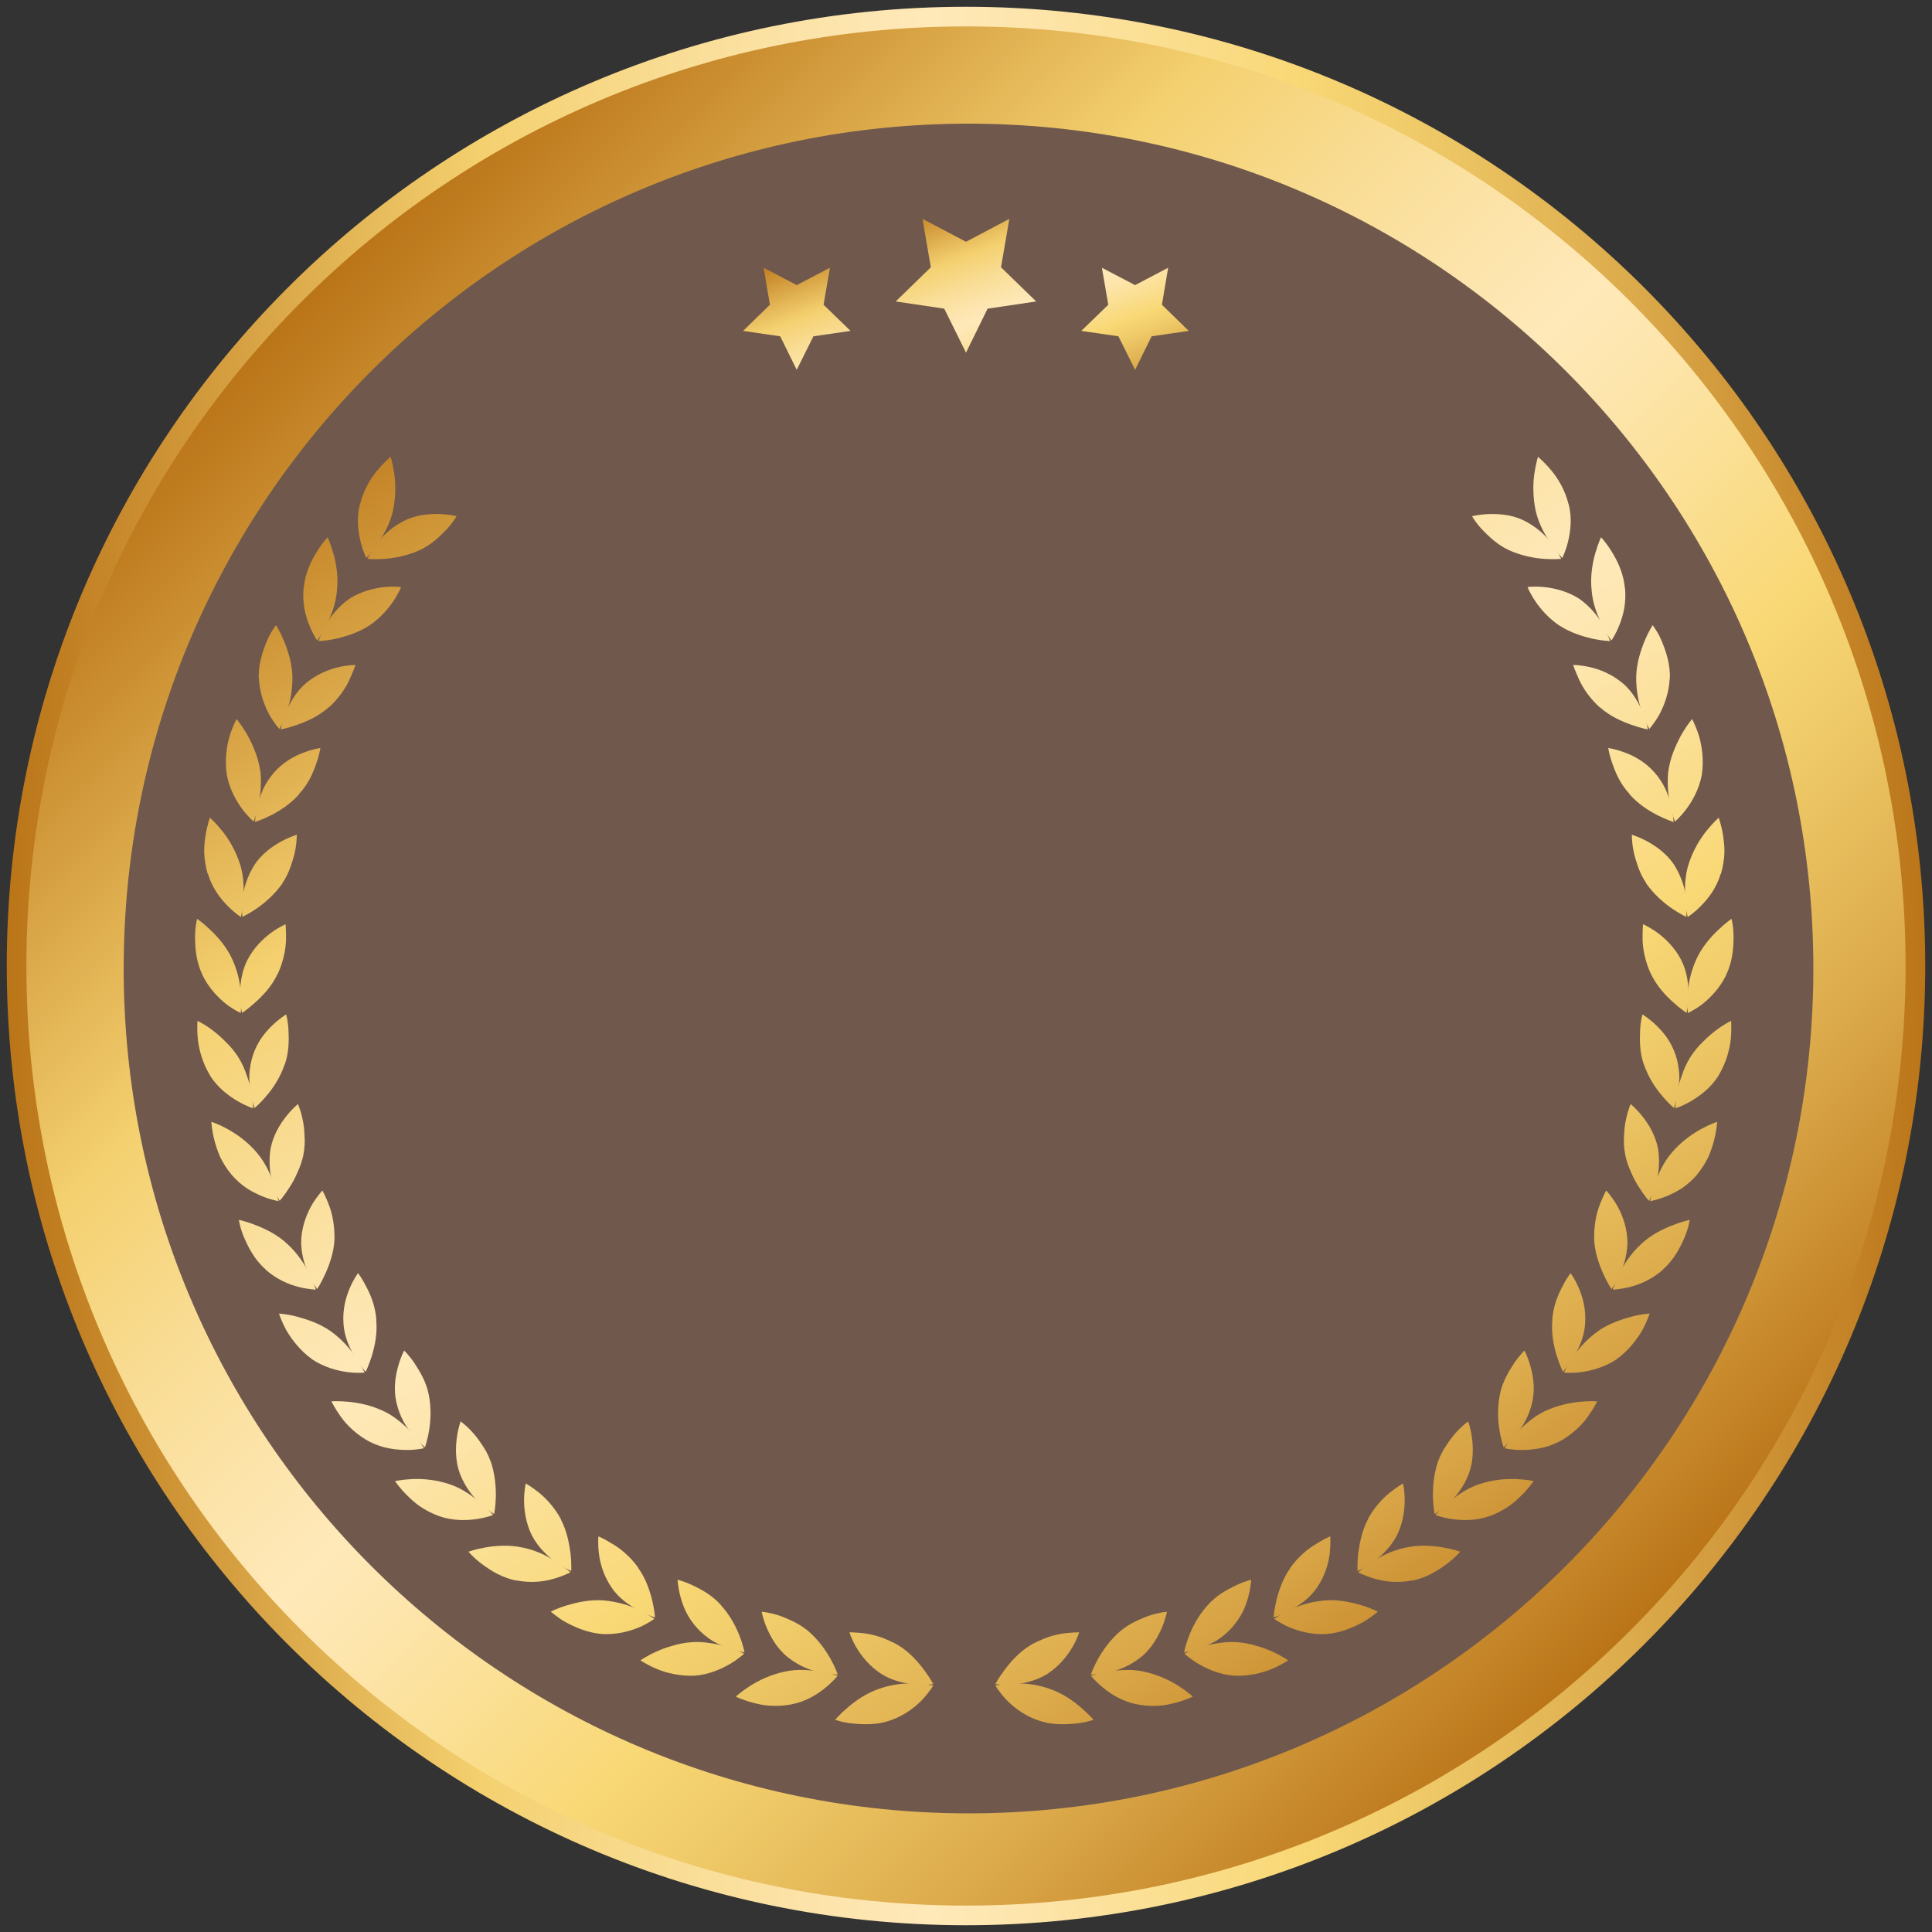 <svg width="233" height="233" viewBox="0 0 233 233" fill="none" xmlns="http://www.w3.org/2000/svg">
<rect x="0" y="0" width="233" height="233" fill="#333333" stroke="none"/>
<path d="M116.479 2.829C53.717 2.829 2.828 53.718 2.828 116.481C2.828 179.244 53.717 230.133 116.479 230.133C179.242 230.133 230.131 179.244 230.131 116.481C230.131 53.718 179.262 2.829 116.479 2.829Z" fill="url(#paint0_linear_38_292)"/>
<path d="M116.804 14.915C60.537 14.915 14.915 60.536 14.915 116.803C14.915 173.07 60.537 218.692 116.804 218.692C173.07 218.692 218.692 173.07 218.692 116.803C218.692 60.536 173.088 14.915 116.804 14.915Z" fill="#70594C"/>
<path d="M116.5 231C179.737 231 231 179.737 231 116.5C231 53.263 179.737 2 116.5 2C53.263 2 2 53.263 2 116.5C2 179.737 53.263 231 116.5 231Z" stroke="url(#paint1_linear_38_292)" stroke-width="2.369" stroke-miterlimit="10"/>
<path d="M108.304 198.399C109.672 199.223 110.725 200.434 111.445 201.399C112.164 202.347 112.55 203.102 112.55 203.102C112.55 203.102 112.34 203.137 111.971 203.172C111.603 203.207 111.094 203.224 110.497 203.172C109.286 203.049 107.707 202.768 106.285 201.873C104.864 200.961 103.899 199.715 103.285 198.697C102.688 197.679 102.442 196.854 102.442 196.854C102.442 196.854 103.232 196.854 104.355 196.995C104.917 197.082 105.566 197.223 106.233 197.451C106.566 197.574 106.917 197.714 107.251 197.872C107.602 198.013 107.953 198.188 108.286 198.399H108.304Z" fill="url(#paint2_linear_38_292)"/>
<path d="M107.513 207.436C109.18 206.822 110.444 205.822 111.286 204.927C112.128 204.014 112.549 203.277 112.549 203.277C112.549 203.277 112.339 203.225 111.988 203.19C111.637 203.137 111.128 203.102 110.514 203.049C109.303 202.961 107.706 203.084 106.092 203.646C104.495 204.172 103.161 205.12 102.213 205.945C101.266 206.752 100.722 207.401 100.722 207.401C100.722 207.401 101.564 207.735 102.845 207.858C103.494 207.928 104.231 207.963 105.039 207.928C105.442 207.91 105.846 207.858 106.267 207.787C106.688 207.7 107.109 207.577 107.513 207.436Z" fill="url(#paint3_linear_38_292)"/>
<path d="M97.459 196.697C98.704 197.75 99.582 199.031 100.179 200.084C100.758 201.137 101.038 201.944 101.038 201.944C101.038 201.944 100.196 201.944 99.003 201.716C97.809 201.505 96.3 200.891 95.002 199.856C93.703 198.821 92.931 197.382 92.457 196.294C92.001 195.188 91.861 194.381 91.861 194.381C91.861 194.381 92.65 194.433 93.738 194.767C94.282 194.925 94.896 195.188 95.528 195.486C96.177 195.785 96.827 196.171 97.459 196.697Z" fill="url(#paint4_linear_38_292)"/>
<path d="M95.475 205.541C97.194 205.208 98.598 204.33 99.546 203.541C100.493 202.769 101.02 202.102 101.02 202.102C101.02 202.102 100.23 201.803 99.037 201.61C97.826 201.435 96.264 201.224 94.58 201.61C92.912 201.979 91.474 202.663 90.421 203.348C89.385 204.015 88.736 204.611 88.736 204.611C88.736 204.611 89.543 205.015 90.789 205.348C91.421 205.506 92.14 205.682 92.948 205.717C93.755 205.752 94.615 205.717 95.475 205.541Z" fill="url(#paint5_linear_38_292)"/>
<path d="M86.947 193.591C88.035 194.784 88.755 196.153 89.193 197.293C89.632 198.417 89.79 199.276 89.79 199.276C89.79 199.276 88.948 199.154 87.807 198.75C87.228 198.539 86.579 198.259 85.929 197.89C85.297 197.486 84.648 196.978 84.087 196.363C83.525 195.749 83.086 195.082 82.753 194.433C82.419 193.749 82.209 193.099 82.051 192.52C81.753 191.362 81.718 190.52 81.718 190.52C81.718 190.52 82.49 190.695 83.525 191.187C84.56 191.678 85.877 192.362 86.965 193.591H86.947Z" fill="url(#paint6_linear_38_292)"/>
<path d="M83.771 202.085C85.526 201.962 87.035 201.26 88.088 200.646C89.141 200.014 89.737 199.435 89.737 199.435C89.737 199.435 89 199.014 87.842 198.645C87.263 198.47 86.579 198.294 85.824 198.189C85.087 198.066 84.28 197.978 83.42 198.049C82.578 198.101 81.753 198.277 81.016 198.505C80.279 198.716 79.629 198.961 79.068 199.224C77.945 199.733 77.243 200.242 77.243 200.242C77.243 200.242 77.98 200.751 79.173 201.26C80.366 201.769 82.034 202.173 83.788 202.085H83.771Z" fill="url(#paint7_linear_38_292)"/>
<path d="M76.944 189.064C77.891 190.362 78.382 191.871 78.663 193.047C78.944 194.223 78.997 195.048 78.997 195.048C78.997 195.048 78.154 194.872 77.101 194.276C76.049 193.679 74.662 192.837 73.732 191.415C72.784 190.029 72.363 188.52 72.223 187.326C72.082 186.133 72.17 185.291 72.17 185.291C72.17 185.291 72.363 185.361 72.662 185.519C72.978 185.659 73.381 185.922 73.873 186.203C74.855 186.782 76.013 187.73 76.961 189.046L76.944 189.064Z" fill="url(#paint8_linear_38_292)"/>
<path d="M72.661 197.066C74.434 197.154 75.996 196.715 77.119 196.242C78.242 195.75 78.926 195.224 78.926 195.224C78.926 195.224 78.224 194.767 77.136 194.206C76.048 193.644 74.521 193.17 72.837 193.013C71.152 192.872 69.538 193.258 68.362 193.609C67.186 193.96 66.431 194.364 66.431 194.364C66.431 194.364 66.589 194.522 66.905 194.75C67.221 194.978 67.642 195.329 68.204 195.627C69.344 196.242 70.906 196.943 72.661 197.066Z" fill="url(#paint9_linear_38_292)"/>
<path d="M67.643 183.255C68.398 184.676 68.661 186.273 68.819 187.431C68.942 188.624 68.889 189.467 68.889 189.467C68.889 189.467 68.1 189.151 67.099 188.466C66.117 187.747 64.923 186.659 64.151 185.185C63.397 183.676 63.203 182.096 63.203 180.921C63.203 180.341 63.256 179.833 63.309 179.464C63.361 179.113 63.414 178.902 63.414 178.902C63.414 178.902 64.099 179.306 64.993 180.008C65.888 180.728 66.906 181.833 67.661 183.237L67.643 183.255Z" fill="url(#paint10_linear_38_292)"/>
<path d="M62.325 190.607C64.063 190.94 65.66 190.747 66.853 190.379C68.046 190.028 68.783 189.624 68.783 189.624C68.783 189.624 68.169 189.045 67.134 188.396C66.133 187.712 64.712 186.974 63.045 186.641C61.395 186.273 59.763 186.413 58.535 186.624C57.921 186.729 57.412 186.852 57.061 186.957C56.71 187.062 56.499 187.132 56.499 187.132C56.499 187.132 57.061 187.834 58.096 188.607C59.132 189.379 60.571 190.309 62.325 190.625V190.607Z" fill="url(#paint11_linear_38_292)"/>
<path d="M59.185 176.253C59.711 177.797 59.817 179.359 59.799 180.552C59.764 181.763 59.589 182.588 59.589 182.588C59.589 182.588 58.852 182.167 57.957 181.36C57.044 180.57 56.061 179.271 55.465 177.727C54.886 176.165 54.938 174.533 55.096 173.375C55.254 172.199 55.552 171.427 55.552 171.427C55.552 171.427 56.219 171.883 56.974 172.726C57.36 173.147 57.764 173.673 58.15 174.27C58.553 174.849 58.922 175.516 59.185 176.288V176.253Z" fill="url(#paint12_linear_38_292)"/>
<path d="M52.938 182.834C54.587 183.43 56.237 183.378 57.465 183.202C58.676 183.027 59.466 182.711 59.466 182.711C59.466 182.711 58.939 182.044 58.009 181.272C57.062 180.517 55.816 179.517 54.184 178.99C52.569 178.446 50.972 178.324 49.726 178.376C48.48 178.429 47.638 178.622 47.638 178.622C47.638 178.622 48.129 179.376 49.042 180.289C49.498 180.745 50.042 181.254 50.709 181.71C51.376 182.149 52.13 182.553 52.973 182.851L52.938 182.834Z" fill="url(#paint13_linear_38_292)"/>
<path d="M51.708 168.198C52.024 169.795 51.954 171.322 51.743 172.532C51.55 173.726 51.252 174.533 51.252 174.533C51.252 174.533 50.585 174.007 49.813 173.076C49.427 172.603 48.988 172.059 48.637 171.374C48.286 170.707 47.988 169.953 47.812 169.128C47.426 167.514 47.689 165.917 48.023 164.758C48.339 163.6 48.742 162.881 48.742 162.881C48.742 162.881 49.321 163.425 49.971 164.372C50.585 165.338 51.392 166.583 51.708 168.198Z" fill="url(#paint14_linear_38_292)"/>
<path d="M44.654 173.901C46.199 174.708 47.883 174.866 49.094 174.866C50.322 174.866 51.13 174.656 51.13 174.656C51.13 174.656 50.709 173.919 49.901 173.024C49.498 172.568 48.989 172.094 48.41 171.602C47.831 171.111 47.181 170.637 46.409 170.251C44.865 169.497 43.303 169.181 42.057 169.058C40.829 168.935 39.969 169.005 39.969 169.005C39.969 169.005 40.355 169.812 41.109 170.865C41.847 171.918 43.11 173.112 44.654 173.919V173.901Z" fill="url(#paint15_linear_38_292)"/>
<path d="M45.372 159.213C45.53 160.81 45.197 162.355 44.846 163.513C44.477 164.671 44.109 165.426 44.109 165.426C44.109 165.426 43.951 165.285 43.723 165.004C43.494 164.724 43.196 164.303 42.88 163.794C42.248 162.758 41.529 161.319 41.424 159.617C41.301 157.95 41.705 156.441 42.196 155.318C42.67 154.212 43.179 153.545 43.179 153.545C43.179 153.545 43.67 154.159 44.179 155.195C44.723 156.195 45.284 157.581 45.39 159.213H45.372Z" fill="url(#paint16_linear_38_292)"/>
<path d="M37.633 163.934C39.125 164.916 40.705 165.32 41.915 165.478C43.109 165.636 43.968 165.531 43.968 165.531C43.968 165.531 43.881 165.338 43.705 165.022C43.547 164.706 43.302 164.25 42.951 163.741C42.284 162.723 41.231 161.512 39.862 160.529C38.476 159.564 36.879 159.073 35.703 158.757C34.51 158.459 33.65 158.423 33.65 158.423C33.65 158.423 33.913 159.283 34.527 160.424C35.177 161.53 36.212 162.916 37.633 163.916V163.934Z" fill="url(#paint17_linear_38_292)"/>
<path d="M40.337 149.474C40.267 151.071 39.705 152.58 39.214 153.668C38.722 154.756 38.249 155.458 38.249 155.458C38.249 155.458 38.126 155.282 37.915 154.984C37.722 154.686 37.441 154.247 37.213 153.685C36.739 152.562 36.231 151.036 36.336 149.351C36.459 147.666 37.073 146.227 37.67 145.209C38.301 144.192 38.88 143.577 38.88 143.577C38.88 143.577 38.986 143.753 39.126 144.051C39.267 144.367 39.477 144.788 39.67 145.332C40.091 146.385 40.372 147.877 40.337 149.474Z" fill="url(#paint18_linear_38_292)"/>
<path d="M32.019 153.106C33.352 154.282 34.826 154.914 36.037 155.212C37.231 155.51 38.09 155.528 38.09 155.528C38.09 155.528 38.038 155.317 37.897 154.984C37.775 154.651 37.547 154.177 37.301 153.633C36.792 152.527 35.914 151.193 34.669 150.035C33.44 148.877 31.948 148.175 30.79 147.736C29.65 147.28 28.807 147.122 28.807 147.122C28.807 147.122 28.842 147.35 28.93 147.719C29.018 148.105 29.176 148.614 29.422 149.21C29.93 150.386 30.685 151.931 32.036 153.089L32.019 153.106Z" fill="url(#paint19_linear_38_292)"/>
<path d="M36.617 139.155C36.459 139.945 36.196 140.699 35.88 141.384C35.599 142.05 35.266 142.665 34.932 143.174C34.3 144.191 33.721 144.823 33.721 144.823C33.721 144.823 33.3 144.086 32.932 142.928C32.563 141.77 32.37 140.155 32.633 138.523C32.949 136.874 33.809 135.505 34.546 134.592C35.283 133.662 35.932 133.153 35.932 133.153C35.932 133.153 36.266 133.873 36.494 134.996C36.617 135.558 36.705 136.207 36.722 136.926C36.775 137.628 36.757 138.4 36.599 139.19L36.617 139.155Z" fill="url(#paint20_linear_38_292)"/>
<path d="M27.895 141.629C28.456 142.296 29.088 142.84 29.72 143.279C30.369 143.7 31.019 144.016 31.598 144.261C32.738 144.718 33.581 144.858 33.581 144.858C33.581 144.858 33.458 144.016 33.054 142.875C32.651 141.734 32.054 140.243 30.931 138.962C29.825 137.663 28.509 136.751 27.421 136.154C26.333 135.557 25.491 135.294 25.491 135.294C25.491 135.294 25.526 136.189 25.842 137.453C26 138.084 26.228 138.786 26.544 139.523C26.895 140.243 27.351 140.98 27.913 141.647L27.895 141.629Z" fill="url(#paint21_linear_38_292)"/>
<path d="M34.318 128.415C33.791 129.942 32.931 131.241 32.142 132.153C31.369 133.083 30.703 133.627 30.703 133.627C30.703 133.627 30.404 132.837 30.211 131.644C30.123 131.048 30.036 130.346 30.071 129.591C30.123 128.836 30.246 128.029 30.509 127.239C30.773 126.45 31.141 125.748 31.562 125.134C32.001 124.519 32.475 124.011 32.914 123.589C33.791 122.765 34.511 122.343 34.511 122.343C34.511 122.343 34.739 123.116 34.791 124.239C34.844 125.379 34.879 126.871 34.335 128.398L34.318 128.415Z" fill="url(#paint22_linear_38_292)"/>
<path d="M25.332 129.713C26.262 131.205 27.613 132.188 28.666 132.802C29.719 133.416 30.526 133.662 30.526 133.662C30.526 133.662 30.526 132.802 30.298 131.626C30.193 131.03 30 130.345 29.737 129.643C29.509 128.924 29.175 128.187 28.719 127.467C28.263 126.748 27.719 126.116 27.157 125.59C26.631 125.046 26.087 124.589 25.595 124.221C24.613 123.484 23.823 123.115 23.823 123.115C23.823 123.115 23.735 124.01 23.858 125.291C23.981 126.572 24.437 128.239 25.35 129.731L25.332 129.713Z" fill="url(#paint23_linear_38_292)"/>
<path d="M33.476 117.465C32.791 118.922 31.703 120.08 30.791 120.887C29.913 121.694 29.194 122.151 29.194 122.151C29.194 122.151 29.141 121.94 29.071 121.589C29.001 121.238 28.948 120.729 28.948 120.115C28.948 118.904 29.071 117.29 29.826 115.798C30.598 114.289 31.738 113.201 32.686 112.499C33.651 111.797 34.441 111.464 34.441 111.464C34.441 111.464 34.511 112.253 34.493 113.394C34.458 114.535 34.16 116.009 33.493 117.465H33.476Z" fill="url(#paint24_linear_38_292)"/>
<path d="M24.403 117.57C25.175 119.167 26.316 120.325 27.264 121.08C28.246 121.835 29.036 122.168 29.036 122.168C29.036 122.168 29.053 121.958 29.071 121.589C29.071 121.221 29.071 120.711 29.071 120.115C29.036 118.904 28.738 117.325 28.053 115.78C27.369 114.236 26.281 113.008 25.368 112.148C24.473 111.288 23.771 110.814 23.771 110.814C23.771 110.814 23.526 111.691 23.526 112.973C23.526 114.254 23.631 115.973 24.421 117.57H24.403Z" fill="url(#paint25_linear_38_292)"/>
<path d="M34.09 106.497C33.16 107.83 31.984 108.848 31.002 109.533C30.019 110.217 29.229 110.568 29.229 110.568C29.229 110.568 29.141 109.726 29.229 108.515C29.317 107.304 29.791 105.742 30.668 104.338C31.563 102.934 32.932 102.022 33.95 101.46C35.003 100.899 35.792 100.671 35.792 100.671C35.792 100.671 35.81 101.478 35.599 102.583C35.494 103.145 35.301 103.777 35.073 104.444C34.845 105.11 34.529 105.812 34.072 106.479L34.09 106.497Z" fill="url(#paint26_linear_38_292)"/>
<path d="M25.087 105.409C25.579 107.094 26.597 108.392 27.474 109.27C28.334 110.147 29.053 110.586 29.053 110.586C29.053 110.586 29.282 109.761 29.352 108.55C29.404 107.339 29.457 105.742 28.913 104.11C28.369 102.478 27.544 101.127 26.755 100.162C25.982 99.197 25.316 98.618 25.316 98.618C25.316 98.618 25 99.46 24.789 100.741C24.701 101.373 24.596 102.127 24.631 102.917C24.666 103.724 24.807 104.567 25.052 105.409H25.087Z" fill="url(#paint27_linear_38_292)"/>
<path d="M36.126 95.722C34.055 98.144 30.756 99.127 30.756 99.127C30.756 99.127 30.791 98.284 31.072 97.109C31.212 96.512 31.441 95.845 31.739 95.161C32.055 94.477 32.511 93.792 33.055 93.16C34.161 91.897 35.547 91.142 36.688 90.739C37.811 90.317 38.635 90.212 38.635 90.212C38.635 90.212 38.53 91.002 38.144 92.072C37.776 93.143 37.214 94.529 36.091 95.722H36.126Z" fill="url(#paint28_linear_38_292)"/>
<path d="M27.351 93.423C27.667 95.161 28.492 96.6 29.212 97.565C29.948 98.547 30.58 99.074 30.58 99.074C30.58 99.074 30.931 98.302 31.177 97.109C31.3 96.512 31.405 95.81 31.44 95.055C31.475 94.301 31.493 93.493 31.335 92.651C31.037 90.966 30.317 89.492 29.72 88.439C29.089 87.369 28.527 86.72 28.527 86.72C28.527 86.72 28.088 87.51 27.702 88.738C27.334 89.966 27.088 91.686 27.351 93.406V93.423Z" fill="url(#paint29_linear_38_292)"/>
<path d="M39.617 85.316C38.423 86.387 36.967 87.019 35.809 87.422C34.685 87.826 33.861 87.966 33.861 87.966C33.861 87.966 33.896 87.755 33.966 87.405C34.036 87.054 34.177 86.562 34.422 86.001C34.914 84.895 35.633 83.439 36.932 82.368C38.23 81.28 39.687 80.719 40.845 80.455C42.021 80.192 42.863 80.192 42.863 80.192C42.863 80.192 42.81 80.385 42.688 80.701C42.565 81.017 42.372 81.456 42.144 81.982C41.67 83.017 40.828 84.263 39.634 85.334L39.617 85.316Z" fill="url(#paint30_linear_38_292)"/>
<path d="M31.229 81.859C31.317 83.631 31.913 85.141 32.492 86.211C33.107 87.281 33.686 87.913 33.686 87.913C33.686 87.913 33.791 87.72 33.949 87.404C34.089 87.071 34.3 86.597 34.511 86.035C34.949 84.912 35.283 83.333 35.265 81.648C35.23 79.964 34.703 78.402 34.23 77.244C33.756 76.121 33.282 75.401 33.282 75.401C33.282 75.401 33.142 75.577 32.931 75.91C32.721 76.226 32.44 76.7 32.194 77.296C31.703 78.49 31.124 80.104 31.211 81.876L31.229 81.859Z" fill="url(#paint31_linear_38_292)"/>
<path d="M44.478 75.47C43.127 76.348 41.583 76.787 40.442 77.05C39.266 77.296 38.424 77.313 38.424 77.313C38.424 77.313 38.67 76.506 39.231 75.435C39.828 74.382 40.828 73.101 42.197 72.171C43.618 71.276 45.18 70.925 46.356 70.802C47.532 70.68 48.374 70.802 48.374 70.802C48.374 70.802 48.286 70.978 48.146 71.294C47.988 71.592 47.76 72.031 47.444 72.487C46.812 73.435 45.83 74.575 44.496 75.47H44.478Z" fill="url(#paint32_linear_38_292)"/>
<path d="M36.617 70.926C36.441 72.68 36.828 74.26 37.301 75.401C37.758 76.541 38.249 77.243 38.249 77.243C38.249 77.243 38.775 76.576 39.302 75.488C39.863 74.418 40.495 72.944 40.636 71.242C40.829 69.557 40.548 67.96 40.214 66.767C39.863 65.556 39.512 64.801 39.512 64.801C39.512 64.801 39.337 64.959 39.109 65.257C38.863 65.556 38.547 65.995 38.214 66.538C37.529 67.626 36.775 69.171 36.635 70.943L36.617 70.926Z" fill="url(#paint33_linear_38_292)"/>
<path d="M50.585 66.363C49.093 67.03 47.584 67.311 46.373 67.398C45.163 67.486 44.32 67.398 44.32 67.398C44.32 67.398 44.671 66.626 45.391 65.644C46.093 64.643 47.269 63.538 48.76 62.801C50.234 62.046 51.884 61.958 53.059 61.993C54.253 62.046 55.06 62.257 55.06 62.257C55.06 62.257 54.674 62.959 53.902 63.801C53.112 64.626 52.059 65.679 50.585 66.363Z" fill="url(#paint34_linear_38_292)"/>
<path d="M43.408 60.818C42.969 62.503 43.197 64.17 43.496 65.363C43.794 66.556 44.18 67.293 44.18 67.293C44.18 67.293 44.794 66.697 45.478 65.697C46.145 64.679 46.988 63.328 47.374 61.66C47.742 59.976 47.725 58.396 47.549 57.15C47.374 55.922 47.111 55.097 47.111 55.097C47.111 55.097 46.409 55.659 45.584 56.641C44.742 57.607 43.846 59.081 43.425 60.8L43.408 60.818Z" fill="url(#paint35_linear_38_292)"/>
<path d="M124.289 198.399C122.92 199.224 121.868 200.435 121.148 201.4C120.429 202.348 120.042 203.102 120.042 203.102C120.042 203.102 120.253 203.137 120.622 203.172C120.99 203.207 121.499 203.225 122.096 203.172C123.306 203.05 124.886 202.769 126.307 201.874C127.729 200.961 128.694 199.715 129.308 198.697C129.905 197.68 130.15 196.855 130.15 196.855C130.15 196.855 129.361 196.855 128.238 196.995C127.676 197.083 127.027 197.223 126.36 197.452C126.027 197.574 125.676 197.715 125.342 197.873C124.991 198.013 124.64 198.189 124.307 198.399H124.289Z" fill="url(#paint36_linear_38_292)"/>
<path d="M125.079 207.437C123.412 206.823 122.148 205.822 121.306 204.927C120.464 204.015 120.042 203.278 120.042 203.278C120.042 203.278 120.253 203.225 120.604 203.19C120.955 203.137 121.464 203.102 122.078 203.05C123.289 202.962 124.886 203.085 126.5 203.646C128.097 204.173 129.431 205.12 130.379 205.945C131.326 206.752 131.87 207.402 131.87 207.402C131.87 207.402 131.028 207.735 129.747 207.858C129.098 207.928 128.36 207.963 127.553 207.928C127.15 207.911 126.746 207.858 126.325 207.788C125.904 207.7 125.483 207.577 125.079 207.437Z" fill="url(#paint37_linear_38_292)"/>
<path d="M135.133 196.698C133.887 197.75 133.01 199.032 132.413 200.084C131.834 201.137 131.553 201.945 131.553 201.945C131.553 201.945 132.395 201.945 133.589 201.716C134.782 201.506 136.291 200.892 137.59 199.856C138.888 198.821 139.661 197.382 140.134 196.294C140.591 195.188 140.731 194.381 140.731 194.381C140.731 194.381 139.941 194.434 138.853 194.767C138.309 194.925 137.695 195.188 137.063 195.487C136.414 195.785 135.765 196.171 135.133 196.698Z" fill="url(#paint38_linear_38_292)"/>
<path d="M137.116 205.542C135.396 205.208 133.992 204.331 133.045 203.541C132.097 202.769 131.571 202.102 131.571 202.102C131.571 202.102 132.36 201.804 133.554 201.611C134.764 201.435 136.326 201.225 138.011 201.611C139.678 201.979 141.117 202.664 142.17 203.348C143.205 204.015 143.855 204.612 143.855 204.612C143.855 204.612 143.047 205.015 141.801 205.349C141.17 205.507 140.45 205.682 139.643 205.717C138.836 205.752 137.976 205.717 137.116 205.542Z" fill="url(#paint39_linear_38_292)"/>
<path d="M145.645 193.591C144.557 194.784 143.837 196.153 143.399 197.294C142.96 198.417 142.802 199.277 142.802 199.277C142.802 199.277 143.644 199.154 144.785 198.75C145.364 198.539 145.996 198.259 146.663 197.89C147.294 197.487 147.944 196.978 148.505 196.363C149.067 195.749 149.506 195.082 149.857 194.433C150.19 193.749 150.401 193.099 150.558 192.52C150.857 191.362 150.892 190.52 150.892 190.52C150.892 190.52 150.12 190.695 149.084 191.187C148.049 191.678 146.733 192.362 145.645 193.591Z" fill="url(#paint40_linear_38_292)"/>
<path d="M148.822 202.085C147.067 201.962 145.558 201.26 144.505 200.646C143.452 200.014 142.856 199.435 142.856 199.435C142.856 199.435 143.593 199.014 144.751 198.645C145.33 198.47 146.014 198.294 146.769 198.189C147.506 198.066 148.313 197.978 149.173 198.049C150.015 198.101 150.84 198.277 151.577 198.505C152.314 198.715 152.964 198.961 153.525 199.224C154.648 199.733 155.35 200.242 155.35 200.242C155.35 200.242 154.613 200.751 153.42 201.26C152.227 201.769 150.559 202.173 148.805 202.085H148.822Z" fill="url(#paint41_linear_38_292)"/>
<path d="M155.648 189.064C154.7 190.362 154.209 191.871 153.928 193.047C153.647 194.223 153.595 195.048 153.595 195.048C153.595 195.048 154.437 194.872 155.49 194.275C156.543 193.679 157.929 192.836 158.859 191.415C159.807 190.029 160.228 188.519 160.368 187.326C160.509 186.133 160.421 185.291 160.421 185.291C160.421 185.291 160.228 185.361 159.93 185.519C159.614 185.659 159.21 185.922 158.719 186.203C157.736 186.782 156.578 187.73 155.63 189.046L155.648 189.064Z" fill="url(#paint42_linear_38_292)"/>
<path d="M159.929 197.066C158.157 197.154 156.595 196.715 155.472 196.241C154.349 195.75 153.664 195.224 153.664 195.224C153.664 195.224 154.366 194.767 155.454 194.206C156.542 193.644 158.069 193.17 159.754 193.012C161.438 192.872 163.053 193.258 164.229 193.609C165.404 193.96 166.159 194.364 166.159 194.364C166.159 194.364 166.001 194.522 165.685 194.75C165.369 194.978 164.948 195.329 164.387 195.627C163.246 196.241 161.684 196.943 159.929 197.066Z" fill="url(#paint43_linear_38_292)"/>
<path d="M164.967 183.254C164.213 184.676 163.949 186.273 163.791 187.431C163.669 188.624 163.721 189.467 163.721 189.467C163.721 189.467 164.511 189.151 165.511 188.466C166.494 187.747 167.687 186.659 168.459 185.185C169.214 183.676 169.407 182.096 169.407 180.921C169.407 180.341 169.354 179.833 169.302 179.464C169.249 179.113 169.196 178.902 169.196 178.902C169.196 178.902 168.512 179.306 167.617 180.008C166.722 180.728 165.704 181.833 164.95 183.237L164.967 183.254Z" fill="url(#paint44_linear_38_292)"/>
<path d="M170.266 190.607C168.529 190.94 166.932 190.747 165.739 190.379C164.546 190.028 163.809 189.624 163.809 189.624C163.809 189.624 164.423 189.045 165.458 188.396C166.458 187.711 167.88 186.974 169.547 186.641C171.196 186.272 172.829 186.413 174.057 186.623C174.671 186.729 175.18 186.852 175.531 186.957C175.882 187.062 176.093 187.132 176.093 187.132C176.093 187.132 175.531 187.834 174.496 188.606C173.46 189.379 172.021 190.309 170.266 190.625V190.607Z" fill="url(#paint45_linear_38_292)"/>
<path d="M173.425 176.253C172.899 177.797 172.794 179.359 172.811 180.552C172.846 181.763 173.022 182.588 173.022 182.588C173.022 182.588 173.759 182.167 174.654 181.36C175.566 180.57 176.549 179.271 177.146 177.727C177.725 176.165 177.672 174.533 177.514 173.375C177.356 172.199 177.058 171.427 177.058 171.427C177.058 171.427 176.391 171.883 175.636 172.726C175.25 173.147 174.847 173.673 174.461 174.27C174.057 174.849 173.689 175.516 173.425 176.288V176.253Z" fill="url(#paint46_linear_38_292)"/>
<path d="M179.655 182.833C178.006 183.43 176.356 183.377 175.128 183.202C173.917 183.027 173.127 182.711 173.127 182.711C173.127 182.711 173.654 182.044 174.584 181.272C175.531 180.517 176.777 179.517 178.409 178.99C180.024 178.446 181.621 178.323 182.867 178.376C184.113 178.429 184.955 178.622 184.955 178.622C184.955 178.622 184.464 179.376 183.551 180.289C183.095 180.745 182.551 181.254 181.884 181.71C181.217 182.149 180.463 182.553 179.62 182.851L179.655 182.833Z" fill="url(#paint47_linear_38_292)"/>
<path d="M180.883 168.198C180.567 169.795 180.638 171.322 180.848 172.532C181.041 173.726 181.34 174.533 181.34 174.533C181.34 174.533 182.006 174.007 182.779 173.076C183.165 172.603 183.603 172.059 183.954 171.374C184.305 170.707 184.604 169.953 184.779 169.128C185.165 167.514 184.902 165.917 184.568 164.758C184.253 163.6 183.849 162.881 183.849 162.881C183.849 162.881 183.27 163.425 182.621 164.372C182.006 165.338 181.199 166.583 180.883 168.198Z" fill="url(#paint48_linear_38_292)"/>
<path d="M187.937 173.901C186.392 174.708 184.708 174.866 183.497 174.866C182.268 174.866 181.461 174.656 181.461 174.656C181.461 174.656 181.882 173.919 182.689 173.024C183.093 172.567 183.602 172.094 184.181 171.602C184.743 171.111 185.41 170.637 186.182 170.251C187.726 169.496 189.288 169.181 190.534 169.058C191.762 168.935 192.622 169.005 192.622 169.005C192.622 169.005 192.236 169.812 191.481 170.865C190.744 171.918 189.481 173.111 187.937 173.919V173.901Z" fill="url(#paint49_linear_38_292)"/>
<path d="M187.218 159.213C187.06 160.81 187.394 162.355 187.745 163.513C188.113 164.671 188.482 165.426 188.482 165.426C188.482 165.426 188.64 165.285 188.868 165.004C189.096 164.724 189.394 164.302 189.71 163.794C190.342 162.758 191.061 161.319 191.167 159.617C191.289 157.95 190.886 156.441 190.394 155.318C189.921 154.212 189.412 153.545 189.412 153.545C189.412 153.545 188.92 154.159 188.411 155.195C187.867 156.195 187.306 157.581 187.201 159.213H187.218Z" fill="url(#paint50_linear_38_292)"/>
<path d="M194.958 163.934C193.466 164.916 191.887 165.32 190.676 165.478C189.483 165.636 188.623 165.531 188.623 165.531C188.623 165.531 188.711 165.338 188.886 165.022C189.044 164.706 189.29 164.249 189.641 163.741C190.308 162.723 191.36 161.512 192.729 160.529C194.116 159.564 195.712 159.073 196.888 158.757C198.082 158.458 198.941 158.423 198.941 158.423C198.941 158.423 198.678 159.283 198.064 160.424C197.415 161.529 196.379 162.916 194.958 163.916V163.934Z" fill="url(#paint51_linear_38_292)"/>
<path d="M192.254 149.474C192.324 151.071 192.886 152.58 193.377 153.668C193.869 154.756 194.342 155.458 194.342 155.458C194.342 155.458 194.465 155.282 194.676 154.984C194.869 154.686 195.15 154.247 195.378 153.685C195.852 152.562 196.36 151.036 196.255 149.351C196.132 147.666 195.518 146.227 194.921 145.209C194.29 144.192 193.711 143.577 193.711 143.577C193.711 143.577 193.605 143.753 193.465 144.051C193.325 144.367 193.114 144.788 192.921 145.332C192.5 146.385 192.219 147.877 192.254 149.474Z" fill="url(#paint52_linear_38_292)"/>
<path d="M200.571 153.106C199.237 154.282 197.763 154.914 196.552 155.212C195.359 155.51 194.499 155.528 194.499 155.528C194.499 155.528 194.552 155.317 194.692 154.984C194.815 154.65 195.043 154.177 195.289 153.633C195.798 152.527 196.675 151.193 197.921 150.035C199.149 148.877 200.641 148.175 201.799 147.736C202.94 147.28 203.782 147.122 203.782 147.122C203.782 147.122 203.747 147.35 203.659 147.719C203.572 148.105 203.414 148.614 203.168 149.21C202.659 150.386 201.905 151.93 200.553 153.089L200.571 153.106Z" fill="url(#paint53_linear_38_292)"/>
<path d="M195.974 139.156C196.132 139.945 196.395 140.7 196.711 141.384C196.992 142.051 197.325 142.665 197.659 143.174C198.29 144.192 198.869 144.824 198.869 144.824C198.869 144.824 199.291 144.087 199.659 142.929C200.028 141.77 200.221 140.156 199.957 138.524C199.642 136.874 198.782 135.505 198.045 134.593C197.308 133.663 196.658 133.154 196.658 133.154C196.658 133.154 196.325 133.873 196.097 134.997C195.974 135.558 195.886 136.207 195.869 136.927C195.816 137.629 195.834 138.401 195.991 139.191L195.974 139.156Z" fill="url(#paint54_linear_38_292)"/>
<path d="M204.697 141.63C204.136 142.297 203.504 142.841 202.872 143.279C202.223 143.701 201.573 144.016 200.994 144.262C199.854 144.718 199.011 144.859 199.011 144.859C199.011 144.859 199.134 144.016 199.538 142.876C199.941 141.735 200.538 140.244 201.661 138.962C202.767 137.664 204.083 136.751 205.171 136.155C206.259 135.558 207.084 135.295 207.084 135.295C207.084 135.295 207.049 136.19 206.733 137.453C206.575 138.085 206.347 138.787 206.031 139.524C205.68 140.244 205.224 140.981 204.662 141.647L204.697 141.63Z" fill="url(#paint55_linear_38_292)"/>
<path d="M198.274 128.415C198.8 129.942 199.66 131.24 200.45 132.153C201.222 133.083 201.889 133.627 201.889 133.627C201.889 133.627 202.187 132.837 202.38 131.644C202.468 131.047 202.555 130.346 202.52 129.591C202.468 128.836 202.345 128.029 202.082 127.239C201.818 126.45 201.45 125.748 201.029 125.134C200.59 124.519 200.116 124.01 199.678 123.589C198.8 122.765 198.081 122.343 198.081 122.343C198.081 122.343 197.852 123.115 197.8 124.239C197.747 125.379 197.712 126.871 198.256 128.398L198.274 128.415Z" fill="url(#paint56_linear_38_292)"/>
<path d="M207.259 129.714C206.329 131.206 204.978 132.188 203.925 132.803C202.872 133.417 202.065 133.662 202.065 133.662C202.065 133.662 202.065 132.803 202.293 131.627C202.398 131.03 202.591 130.346 202.855 129.644C203.083 128.924 203.416 128.187 203.872 127.468C204.329 126.748 204.873 126.117 205.434 125.59C205.961 125.046 206.505 124.59 206.996 124.221C207.979 123.484 208.768 123.116 208.768 123.116C208.768 123.116 208.856 124.011 208.733 125.292C208.61 126.573 208.154 128.24 207.242 129.732L207.259 129.714Z" fill="url(#paint57_linear_38_292)"/>
<path d="M199.116 117.465C199.8 118.922 200.888 120.08 201.801 120.887C202.678 121.694 203.397 122.151 203.397 122.151C203.397 122.151 203.45 121.94 203.52 121.589C203.59 121.238 203.643 120.729 203.643 120.115C203.643 118.904 203.52 117.29 202.766 115.798C201.994 114.289 200.853 113.201 199.905 112.499C198.94 111.797 198.15 111.464 198.15 111.464C198.15 111.464 198.08 112.253 198.098 113.394C198.133 114.535 198.431 116.009 199.098 117.465H199.116Z" fill="url(#paint58_linear_38_292)"/>
<path d="M208.189 117.57C207.417 119.167 206.276 120.325 205.329 121.08C204.346 121.834 203.556 122.168 203.556 122.168C203.556 122.168 203.538 121.958 203.52 121.589C203.52 121.221 203.521 120.711 203.521 120.115C203.556 118.904 203.855 117.325 204.539 115.78C205.223 114.236 206.311 113.008 207.224 112.148C208.119 111.288 208.821 110.814 208.821 110.814C208.821 110.814 209.066 111.691 209.066 112.972C209.066 114.253 208.961 115.973 208.171 117.57H208.189Z" fill="url(#paint59_linear_38_292)"/>
<path d="M198.502 106.497C199.432 107.831 200.608 108.849 201.591 109.533C202.573 110.217 203.363 110.568 203.363 110.568C203.363 110.568 203.468 109.726 203.363 108.515C203.275 107.304 202.802 105.743 201.924 104.339C201.029 102.935 199.66 102.022 198.643 101.461C197.59 100.899 196.8 100.671 196.8 100.671C196.8 100.671 196.782 101.478 196.993 102.584C197.098 103.145 197.291 103.777 197.519 104.444C197.748 105.111 198.063 105.813 198.52 106.48L198.502 106.497Z" fill="url(#paint60_linear_38_292)"/>
<path d="M207.505 105.409C207.014 107.094 205.996 108.393 205.118 109.27C204.259 110.148 203.539 110.586 203.539 110.586C203.539 110.586 203.311 109.761 203.241 108.551C203.188 107.34 203.135 105.743 203.679 104.111C204.223 102.479 205.048 101.128 205.838 100.162C206.61 99.197 207.277 98.618 207.277 98.618C207.277 98.618 207.593 99.46 207.803 100.742C207.891 101.373 207.996 102.128 207.961 102.918C207.926 103.725 207.786 104.567 207.54 105.409H207.505Z" fill="url(#paint61_linear_38_292)"/>
<path d="M196.467 95.722C198.538 98.144 201.837 99.127 201.837 99.127C201.837 99.127 201.802 98.284 201.521 97.109C201.381 96.512 201.153 95.845 200.855 95.161C200.539 94.476 200.082 93.792 199.538 93.16C198.433 91.897 197.047 91.142 195.906 90.739C194.783 90.317 193.958 90.212 193.958 90.212C193.958 90.212 194.063 91.002 194.449 92.072C194.818 93.143 195.379 94.529 196.503 95.722H196.467Z" fill="url(#paint62_linear_38_292)"/>
<path d="M205.242 93.423C204.926 95.161 204.102 96.6 203.382 97.565C202.645 98.547 202.013 99.074 202.013 99.074C202.013 99.074 201.662 98.302 201.417 97.109C201.294 96.512 201.189 95.81 201.153 95.055C201.118 94.301 201.101 93.493 201.259 92.651C201.557 90.966 202.277 89.492 202.873 88.439C203.505 87.369 204.067 86.72 204.067 86.72C204.067 86.72 204.505 87.509 204.891 88.738C205.26 89.966 205.506 91.686 205.242 93.406V93.423Z" fill="url(#paint63_linear_38_292)"/>
<path d="M192.974 85.316C194.167 86.387 195.624 87.018 196.782 87.422C197.905 87.826 198.73 87.966 198.73 87.966C198.73 87.966 198.695 87.755 198.625 87.404C198.554 87.053 198.414 86.562 198.168 86.001C197.677 84.895 196.958 83.439 195.659 82.368C194.36 81.28 192.904 80.719 191.746 80.455C190.57 80.192 189.728 80.192 189.728 80.192C189.728 80.192 189.78 80.385 189.903 80.701C190.026 81.017 190.219 81.456 190.447 81.982C190.921 83.017 191.763 84.263 192.956 85.334L192.974 85.316Z" fill="url(#paint64_linear_38_292)"/>
<path d="M201.363 81.859C201.275 83.631 200.678 85.141 200.099 86.211C199.485 87.281 198.906 87.913 198.906 87.913C198.906 87.913 198.8 87.72 198.642 87.404C198.502 87.071 198.292 86.597 198.081 86.035C197.642 84.912 197.309 83.333 197.326 81.648C197.361 79.964 197.888 78.402 198.362 77.244C198.836 76.121 199.309 75.401 199.309 75.401C199.309 75.401 199.45 75.577 199.66 75.91C199.871 76.226 200.152 76.7 200.397 77.296C200.889 78.49 201.468 80.104 201.38 81.876L201.363 81.859Z" fill="url(#paint65_linear_38_292)"/>
<path d="M188.114 75.47C189.465 76.348 191.009 76.787 192.15 77.05C193.326 77.296 194.168 77.313 194.168 77.313C194.168 77.313 193.922 76.506 193.361 75.435C192.764 74.382 191.764 73.101 190.395 72.171C188.974 71.276 187.412 70.925 186.236 70.802C185.06 70.68 184.218 70.802 184.218 70.802C184.218 70.802 184.306 70.978 184.446 71.294C184.604 71.592 184.832 72.031 185.148 72.487C185.78 73.435 186.762 74.576 188.096 75.47H188.114Z" fill="url(#paint66_linear_38_292)"/>
<path d="M195.975 70.926C196.151 72.681 195.764 74.26 195.291 75.401C194.834 76.542 194.343 77.244 194.343 77.244C194.343 77.244 193.817 76.577 193.29 75.489C192.729 74.418 192.097 72.944 191.956 71.242C191.763 69.558 192.044 67.961 192.378 66.767C192.729 65.556 193.08 64.802 193.08 64.802C193.08 64.802 193.255 64.96 193.483 65.258C193.729 65.556 194.045 65.995 194.378 66.539C195.063 67.627 195.817 69.171 195.958 70.944L195.975 70.926Z" fill="url(#paint67_linear_38_292)"/>
<path d="M182.006 66.364C183.498 67.031 185.007 67.311 186.218 67.399C187.428 67.487 188.271 67.399 188.271 67.399C188.271 67.399 187.92 66.627 187.2 65.644C186.498 64.644 185.323 63.538 183.831 62.801C182.357 62.047 180.707 61.959 179.532 61.994C178.338 62.047 177.531 62.257 177.531 62.257C177.531 62.257 177.917 62.959 178.689 63.801C179.479 64.626 180.532 65.679 182.006 66.364Z" fill="url(#paint68_linear_38_292)"/>
<path d="M189.183 60.819C189.622 62.503 189.394 64.17 189.095 65.364C188.797 66.557 188.411 67.294 188.411 67.294C188.411 67.294 187.797 66.697 187.112 65.697C186.446 64.679 185.603 63.328 185.217 61.661C184.849 59.976 184.866 58.397 185.042 57.151C185.217 55.922 185.48 55.098 185.48 55.098C185.48 55.098 186.182 55.659 187.007 56.642C187.849 57.607 188.744 59.081 189.166 60.801L189.183 60.819Z" fill="url(#paint69_linear_38_292)"/>
<path d="M116.5 42.53L119.104 37.224L124.962 36.356L120.721 32.234L121.727 26.396L116.5 29.157L111.253 26.396L112.259 32.234L108.019 36.356L113.877 37.224L116.5 42.53Z" fill="url(#paint70_linear_38_292)"/>
<path d="M136.894 44.602L138.886 40.558L143.364 39.907L140.129 36.751L140.878 32.294L136.894 34.384L132.89 32.294L133.659 36.751L130.405 39.907L134.882 40.558L136.894 44.602Z" fill="url(#paint71_linear_38_292)"/>
<path d="M96.085 44.602L98.097 40.558L102.574 39.907L99.32 36.751L100.089 32.294L96.085 34.384L92.1 32.294L92.85 36.751L89.615 39.907L94.093 40.558L96.085 44.602Z" fill="url(#paint72_linear_38_292)"/>
<defs>
<linearGradient id="paint0_linear_38_292" x1="36.122" y1="36.124" x2="196.856" y2="196.858" gradientUnits="userSpaceOnUse">
<stop stop-color="#BA7418"/>
<stop offset="0.04" stop-color="#C28124"/>
<stop offset="0.25" stop-color="#F4D06F"/>
<stop offset="0.35" stop-color="#F9DD95"/>
<stop offset="0.44" stop-color="#FDE5AF"/>
<stop offset="0.48" stop-color="#FFE9B9"/>
<stop offset="0.53" stop-color="#FDE5AC"/>
<stop offset="0.62" stop-color="#FADD8A"/>
<stop offset="0.67" stop-color="#F9D876"/>
<stop offset="0.73" stop-color="#F0CB69"/>
<stop offset="0.85" stop-color="#DBA94A"/>
<stop offset="1" stop-color="#BA7418"/>
</linearGradient>
<linearGradient id="paint1_linear_38_292" x1="0.008" y1="116.5" x2="232.972" y2="116.5" gradientUnits="userSpaceOnUse">
<stop stop-color="#BA7418"/>
<stop offset="0.04" stop-color="#C28124"/>
<stop offset="0.25" stop-color="#F4D06F"/>
<stop offset="0.35" stop-color="#F9DD95"/>
<stop offset="0.44" stop-color="#FDE5AF"/>
<stop offset="0.48" stop-color="#FFE9B9"/>
<stop offset="0.53" stop-color="#FDE5AC"/>
<stop offset="0.62" stop-color="#FADD8A"/>
<stop offset="0.67" stop-color="#F9D876"/>
<stop offset="0.73" stop-color="#F0CB69"/>
<stop offset="0.85" stop-color="#DBA94A"/>
<stop offset="1" stop-color="#BA7418"/>
</linearGradient>
<linearGradient id="paint2_linear_38_292" x1="42.181" y1="45.843" x2="160.078" y2="220.882" gradientUnits="userSpaceOnUse">
<stop stop-color="#BA7418"/>
<stop offset="0.04" stop-color="#C28124"/>
<stop offset="0.25" stop-color="#F4D06F"/>
<stop offset="0.35" stop-color="#F9DD95"/>
<stop offset="0.44" stop-color="#FDE5AF"/>
<stop offset="0.48" stop-color="#FFE9B9"/>
<stop offset="0.53" stop-color="#FDE5AC"/>
<stop offset="0.62" stop-color="#FADD8A"/>
<stop offset="0.67" stop-color="#F9D876"/>
<stop offset="0.73" stop-color="#F0CB69"/>
<stop offset="0.85" stop-color="#DBA94A"/>
<stop offset="1" stop-color="#BA7418"/>
</linearGradient>
<linearGradient id="paint3_linear_38_292" x1="42.181" y1="45.843" x2="160.078" y2="220.882" gradientUnits="userSpaceOnUse">
<stop stop-color="#BA7418"/>
<stop offset="0.04" stop-color="#C28124"/>
<stop offset="0.25" stop-color="#F4D06F"/>
<stop offset="0.35" stop-color="#F9DD95"/>
<stop offset="0.44" stop-color="#FDE5AF"/>
<stop offset="0.48" stop-color="#FFE9B9"/>
<stop offset="0.53" stop-color="#FDE5AC"/>
<stop offset="0.62" stop-color="#FADD8A"/>
<stop offset="0.67" stop-color="#F9D876"/>
<stop offset="0.73" stop-color="#F0CB69"/>
<stop offset="0.85" stop-color="#DBA94A"/>
<stop offset="1" stop-color="#BA7418"/>
</linearGradient>
<linearGradient id="paint4_linear_38_292" x1="42.181" y1="45.843" x2="160.078" y2="220.882" gradientUnits="userSpaceOnUse">
<stop stop-color="#BA7418"/>
<stop offset="0.04" stop-color="#C28124"/>
<stop offset="0.25" stop-color="#F4D06F"/>
<stop offset="0.35" stop-color="#F9DD95"/>
<stop offset="0.44" stop-color="#FDE5AF"/>
<stop offset="0.48" stop-color="#FFE9B9"/>
<stop offset="0.53" stop-color="#FDE5AC"/>
<stop offset="0.62" stop-color="#FADD8A"/>
<stop offset="0.67" stop-color="#F9D876"/>
<stop offset="0.73" stop-color="#F0CB69"/>
<stop offset="0.85" stop-color="#DBA94A"/>
<stop offset="1" stop-color="#BA7418"/>
</linearGradient>
<linearGradient id="paint5_linear_38_292" x1="42.181" y1="45.843" x2="160.078" y2="220.882" gradientUnits="userSpaceOnUse">
<stop stop-color="#BA7418"/>
<stop offset="0.04" stop-color="#C28124"/>
<stop offset="0.25" stop-color="#F4D06F"/>
<stop offset="0.35" stop-color="#F9DD95"/>
<stop offset="0.44" stop-color="#FDE5AF"/>
<stop offset="0.48" stop-color="#FFE9B9"/>
<stop offset="0.53" stop-color="#FDE5AC"/>
<stop offset="0.62" stop-color="#FADD8A"/>
<stop offset="0.67" stop-color="#F9D876"/>
<stop offset="0.73" stop-color="#F0CB69"/>
<stop offset="0.85" stop-color="#DBA94A"/>
<stop offset="1" stop-color="#BA7418"/>
</linearGradient>
<linearGradient id="paint6_linear_38_292" x1="42.181" y1="45.843" x2="160.078" y2="220.882" gradientUnits="userSpaceOnUse">
<stop stop-color="#BA7418"/>
<stop offset="0.04" stop-color="#C28124"/>
<stop offset="0.25" stop-color="#F4D06F"/>
<stop offset="0.35" stop-color="#F9DD95"/>
<stop offset="0.44" stop-color="#FDE5AF"/>
<stop offset="0.48" stop-color="#FFE9B9"/>
<stop offset="0.53" stop-color="#FDE5AC"/>
<stop offset="0.62" stop-color="#FADD8A"/>
<stop offset="0.67" stop-color="#F9D876"/>
<stop offset="0.73" stop-color="#F0CB69"/>
<stop offset="0.85" stop-color="#DBA94A"/>
<stop offset="1" stop-color="#BA7418"/>
</linearGradient>
<linearGradient id="paint7_linear_38_292" x1="42.181" y1="45.843" x2="160.078" y2="220.882" gradientUnits="userSpaceOnUse">
<stop stop-color="#BA7418"/>
<stop offset="0.04" stop-color="#C28124"/>
<stop offset="0.25" stop-color="#F4D06F"/>
<stop offset="0.35" stop-color="#F9DD95"/>
<stop offset="0.44" stop-color="#FDE5AF"/>
<stop offset="0.48" stop-color="#FFE9B9"/>
<stop offset="0.53" stop-color="#FDE5AC"/>
<stop offset="0.62" stop-color="#FADD8A"/>
<stop offset="0.67" stop-color="#F9D876"/>
<stop offset="0.73" stop-color="#F0CB69"/>
<stop offset="0.85" stop-color="#DBA94A"/>
<stop offset="1" stop-color="#BA7418"/>
</linearGradient>
<linearGradient id="paint8_linear_38_292" x1="42.181" y1="45.843" x2="160.078" y2="220.882" gradientUnits="userSpaceOnUse">
<stop stop-color="#BA7418"/>
<stop offset="0.04" stop-color="#C28124"/>
<stop offset="0.25" stop-color="#F4D06F"/>
<stop offset="0.35" stop-color="#F9DD95"/>
<stop offset="0.44" stop-color="#FDE5AF"/>
<stop offset="0.48" stop-color="#FFE9B9"/>
<stop offset="0.53" stop-color="#FDE5AC"/>
<stop offset="0.62" stop-color="#FADD8A"/>
<stop offset="0.67" stop-color="#F9D876"/>
<stop offset="0.73" stop-color="#F0CB69"/>
<stop offset="0.85" stop-color="#DBA94A"/>
<stop offset="1" stop-color="#BA7418"/>
</linearGradient>
<linearGradient id="paint9_linear_38_292" x1="42.181" y1="45.843" x2="160.078" y2="220.882" gradientUnits="userSpaceOnUse">
<stop stop-color="#BA7418"/>
<stop offset="0.04" stop-color="#C28124"/>
<stop offset="0.25" stop-color="#F4D06F"/>
<stop offset="0.35" stop-color="#F9DD95"/>
<stop offset="0.44" stop-color="#FDE5AF"/>
<stop offset="0.48" stop-color="#FFE9B9"/>
<stop offset="0.53" stop-color="#FDE5AC"/>
<stop offset="0.62" stop-color="#FADD8A"/>
<stop offset="0.67" stop-color="#F9D876"/>
<stop offset="0.73" stop-color="#F0CB69"/>
<stop offset="0.85" stop-color="#DBA94A"/>
<stop offset="1" stop-color="#BA7418"/>
</linearGradient>
<linearGradient id="paint10_linear_38_292" x1="42.181" y1="45.843" x2="160.078" y2="220.882" gradientUnits="userSpaceOnUse">
<stop stop-color="#BA7418"/>
<stop offset="0.04" stop-color="#C28124"/>
<stop offset="0.25" stop-color="#F4D06F"/>
<stop offset="0.35" stop-color="#F9DD95"/>
<stop offset="0.44" stop-color="#FDE5AF"/>
<stop offset="0.48" stop-color="#FFE9B9"/>
<stop offset="0.53" stop-color="#FDE5AC"/>
<stop offset="0.62" stop-color="#FADD8A"/>
<stop offset="0.67" stop-color="#F9D876"/>
<stop offset="0.73" stop-color="#F0CB69"/>
<stop offset="0.85" stop-color="#DBA94A"/>
<stop offset="1" stop-color="#BA7418"/>
</linearGradient>
<linearGradient id="paint11_linear_38_292" x1="42.181" y1="45.843" x2="160.078" y2="220.882" gradientUnits="userSpaceOnUse">
<stop stop-color="#BA7418"/>
<stop offset="0.04" stop-color="#C28124"/>
<stop offset="0.25" stop-color="#F4D06F"/>
<stop offset="0.35" stop-color="#F9DD95"/>
<stop offset="0.44" stop-color="#FDE5AF"/>
<stop offset="0.48" stop-color="#FFE9B9"/>
<stop offset="0.53" stop-color="#FDE5AC"/>
<stop offset="0.62" stop-color="#FADD8A"/>
<stop offset="0.67" stop-color="#F9D876"/>
<stop offset="0.73" stop-color="#F0CB69"/>
<stop offset="0.85" stop-color="#DBA94A"/>
<stop offset="1" stop-color="#BA7418"/>
</linearGradient>
<linearGradient id="paint12_linear_38_292" x1="42.181" y1="45.843" x2="160.078" y2="220.882" gradientUnits="userSpaceOnUse">
<stop stop-color="#BA7418"/>
<stop offset="0.04" stop-color="#C28124"/>
<stop offset="0.25" stop-color="#F4D06F"/>
<stop offset="0.35" stop-color="#F9DD95"/>
<stop offset="0.44" stop-color="#FDE5AF"/>
<stop offset="0.48" stop-color="#FFE9B9"/>
<stop offset="0.53" stop-color="#FDE5AC"/>
<stop offset="0.62" stop-color="#FADD8A"/>
<stop offset="0.67" stop-color="#F9D876"/>
<stop offset="0.73" stop-color="#F0CB69"/>
<stop offset="0.85" stop-color="#DBA94A"/>
<stop offset="1" stop-color="#BA7418"/>
</linearGradient>
<linearGradient id="paint13_linear_38_292" x1="42.181" y1="45.843" x2="160.078" y2="220.882" gradientUnits="userSpaceOnUse">
<stop stop-color="#BA7418"/>
<stop offset="0.04" stop-color="#C28124"/>
<stop offset="0.25" stop-color="#F4D06F"/>
<stop offset="0.35" stop-color="#F9DD95"/>
<stop offset="0.44" stop-color="#FDE5AF"/>
<stop offset="0.48" stop-color="#FFE9B9"/>
<stop offset="0.53" stop-color="#FDE5AC"/>
<stop offset="0.62" stop-color="#FADD8A"/>
<stop offset="0.67" stop-color="#F9D876"/>
<stop offset="0.73" stop-color="#F0CB69"/>
<stop offset="0.85" stop-color="#DBA94A"/>
<stop offset="1" stop-color="#BA7418"/>
</linearGradient>
<linearGradient id="paint14_linear_38_292" x1="42.181" y1="45.843" x2="160.078" y2="220.882" gradientUnits="userSpaceOnUse">
<stop stop-color="#BA7418"/>
<stop offset="0.04" stop-color="#C28124"/>
<stop offset="0.25" stop-color="#F4D06F"/>
<stop offset="0.35" stop-color="#F9DD95"/>
<stop offset="0.44" stop-color="#FDE5AF"/>
<stop offset="0.48" stop-color="#FFE9B9"/>
<stop offset="0.53" stop-color="#FDE5AC"/>
<stop offset="0.62" stop-color="#FADD8A"/>
<stop offset="0.67" stop-color="#F9D876"/>
<stop offset="0.73" stop-color="#F0CB69"/>
<stop offset="0.85" stop-color="#DBA94A"/>
<stop offset="1" stop-color="#BA7418"/>
</linearGradient>
<linearGradient id="paint15_linear_38_292" x1="42.181" y1="45.843" x2="160.078" y2="220.882" gradientUnits="userSpaceOnUse">
<stop stop-color="#BA7418"/>
<stop offset="0.04" stop-color="#C28124"/>
<stop offset="0.25" stop-color="#F4D06F"/>
<stop offset="0.35" stop-color="#F9DD95"/>
<stop offset="0.44" stop-color="#FDE5AF"/>
<stop offset="0.48" stop-color="#FFE9B9"/>
<stop offset="0.53" stop-color="#FDE5AC"/>
<stop offset="0.62" stop-color="#FADD8A"/>
<stop offset="0.67" stop-color="#F9D876"/>
<stop offset="0.73" stop-color="#F0CB69"/>
<stop offset="0.85" stop-color="#DBA94A"/>
<stop offset="1" stop-color="#BA7418"/>
</linearGradient>
<linearGradient id="paint16_linear_38_292" x1="42.181" y1="45.843" x2="160.078" y2="220.882" gradientUnits="userSpaceOnUse">
<stop stop-color="#BA7418"/>
<stop offset="0.04" stop-color="#C28124"/>
<stop offset="0.25" stop-color="#F4D06F"/>
<stop offset="0.35" stop-color="#F9DD95"/>
<stop offset="0.44" stop-color="#FDE5AF"/>
<stop offset="0.48" stop-color="#FFE9B9"/>
<stop offset="0.53" stop-color="#FDE5AC"/>
<stop offset="0.62" stop-color="#FADD8A"/>
<stop offset="0.67" stop-color="#F9D876"/>
<stop offset="0.73" stop-color="#F0CB69"/>
<stop offset="0.85" stop-color="#DBA94A"/>
<stop offset="1" stop-color="#BA7418"/>
</linearGradient>
<linearGradient id="paint17_linear_38_292" x1="42.181" y1="45.843" x2="160.078" y2="220.882" gradientUnits="userSpaceOnUse">
<stop stop-color="#BA7418"/>
<stop offset="0.04" stop-color="#C28124"/>
<stop offset="0.25" stop-color="#F4D06F"/>
<stop offset="0.35" stop-color="#F9DD95"/>
<stop offset="0.44" stop-color="#FDE5AF"/>
<stop offset="0.48" stop-color="#FFE9B9"/>
<stop offset="0.53" stop-color="#FDE5AC"/>
<stop offset="0.62" stop-color="#FADD8A"/>
<stop offset="0.67" stop-color="#F9D876"/>
<stop offset="0.73" stop-color="#F0CB69"/>
<stop offset="0.85" stop-color="#DBA94A"/>
<stop offset="1" stop-color="#BA7418"/>
</linearGradient>
<linearGradient id="paint18_linear_38_292" x1="42.181" y1="45.843" x2="160.078" y2="220.882" gradientUnits="userSpaceOnUse">
<stop stop-color="#BA7418"/>
<stop offset="0.04" stop-color="#C28124"/>
<stop offset="0.25" stop-color="#F4D06F"/>
<stop offset="0.35" stop-color="#F9DD95"/>
<stop offset="0.44" stop-color="#FDE5AF"/>
<stop offset="0.48" stop-color="#FFE9B9"/>
<stop offset="0.53" stop-color="#FDE5AC"/>
<stop offset="0.62" stop-color="#FADD8A"/>
<stop offset="0.67" stop-color="#F9D876"/>
<stop offset="0.73" stop-color="#F0CB69"/>
<stop offset="0.85" stop-color="#DBA94A"/>
<stop offset="1" stop-color="#BA7418"/>
</linearGradient>
<linearGradient id="paint19_linear_38_292" x1="42.181" y1="45.843" x2="160.078" y2="220.882" gradientUnits="userSpaceOnUse">
<stop stop-color="#BA7418"/>
<stop offset="0.04" stop-color="#C28124"/>
<stop offset="0.25" stop-color="#F4D06F"/>
<stop offset="0.35" stop-color="#F9DD95"/>
<stop offset="0.44" stop-color="#FDE5AF"/>
<stop offset="0.48" stop-color="#FFE9B9"/>
<stop offset="0.53" stop-color="#FDE5AC"/>
<stop offset="0.62" stop-color="#FADD8A"/>
<stop offset="0.67" stop-color="#F9D876"/>
<stop offset="0.73" stop-color="#F0CB69"/>
<stop offset="0.85" stop-color="#DBA94A"/>
<stop offset="1" stop-color="#BA7418"/>
</linearGradient>
<linearGradient id="paint20_linear_38_292" x1="42.181" y1="45.843" x2="160.078" y2="220.882" gradientUnits="userSpaceOnUse">
<stop stop-color="#BA7418"/>
<stop offset="0.04" stop-color="#C28124"/>
<stop offset="0.25" stop-color="#F4D06F"/>
<stop offset="0.35" stop-color="#F9DD95"/>
<stop offset="0.44" stop-color="#FDE5AF"/>
<stop offset="0.48" stop-color="#FFE9B9"/>
<stop offset="0.53" stop-color="#FDE5AC"/>
<stop offset="0.62" stop-color="#FADD8A"/>
<stop offset="0.67" stop-color="#F9D876"/>
<stop offset="0.73" stop-color="#F0CB69"/>
<stop offset="0.85" stop-color="#DBA94A"/>
<stop offset="1" stop-color="#BA7418"/>
</linearGradient>
<linearGradient id="paint21_linear_38_292" x1="42.181" y1="45.843" x2="160.078" y2="220.882" gradientUnits="userSpaceOnUse">
<stop stop-color="#BA7418"/>
<stop offset="0.04" stop-color="#C28124"/>
<stop offset="0.25" stop-color="#F4D06F"/>
<stop offset="0.35" stop-color="#F9DD95"/>
<stop offset="0.44" stop-color="#FDE5AF"/>
<stop offset="0.48" stop-color="#FFE9B9"/>
<stop offset="0.53" stop-color="#FDE5AC"/>
<stop offset="0.62" stop-color="#FADD8A"/>
<stop offset="0.67" stop-color="#F9D876"/>
<stop offset="0.73" stop-color="#F0CB69"/>
<stop offset="0.85" stop-color="#DBA94A"/>
<stop offset="1" stop-color="#BA7418"/>
</linearGradient>
<linearGradient id="paint22_linear_38_292" x1="42.181" y1="45.843" x2="160.078" y2="220.882" gradientUnits="userSpaceOnUse">
<stop stop-color="#BA7418"/>
<stop offset="0.04" stop-color="#C28124"/>
<stop offset="0.25" stop-color="#F4D06F"/>
<stop offset="0.35" stop-color="#F9DD95"/>
<stop offset="0.44" stop-color="#FDE5AF"/>
<stop offset="0.48" stop-color="#FFE9B9"/>
<stop offset="0.53" stop-color="#FDE5AC"/>
<stop offset="0.62" stop-color="#FADD8A"/>
<stop offset="0.67" stop-color="#F9D876"/>
<stop offset="0.73" stop-color="#F0CB69"/>
<stop offset="0.85" stop-color="#DBA94A"/>
<stop offset="1" stop-color="#BA7418"/>
</linearGradient>
<linearGradient id="paint23_linear_38_292" x1="42.181" y1="45.843" x2="160.078" y2="220.882" gradientUnits="userSpaceOnUse">
<stop stop-color="#BA7418"/>
<stop offset="0.04" stop-color="#C28124"/>
<stop offset="0.25" stop-color="#F4D06F"/>
<stop offset="0.35" stop-color="#F9DD95"/>
<stop offset="0.44" stop-color="#FDE5AF"/>
<stop offset="0.48" stop-color="#FFE9B9"/>
<stop offset="0.53" stop-color="#FDE5AC"/>
<stop offset="0.62" stop-color="#FADD8A"/>
<stop offset="0.67" stop-color="#F9D876"/>
<stop offset="0.73" stop-color="#F0CB69"/>
<stop offset="0.85" stop-color="#DBA94A"/>
<stop offset="1" stop-color="#BA7418"/>
</linearGradient>
<linearGradient id="paint24_linear_38_292" x1="42.181" y1="45.843" x2="160.078" y2="220.882" gradientUnits="userSpaceOnUse">
<stop stop-color="#BA7418"/>
<stop offset="0.04" stop-color="#C28124"/>
<stop offset="0.25" stop-color="#F4D06F"/>
<stop offset="0.35" stop-color="#F9DD95"/>
<stop offset="0.44" stop-color="#FDE5AF"/>
<stop offset="0.48" stop-color="#FFE9B9"/>
<stop offset="0.53" stop-color="#FDE5AC"/>
<stop offset="0.62" stop-color="#FADD8A"/>
<stop offset="0.67" stop-color="#F9D876"/>
<stop offset="0.73" stop-color="#F0CB69"/>
<stop offset="0.85" stop-color="#DBA94A"/>
<stop offset="1" stop-color="#BA7418"/>
</linearGradient>
<linearGradient id="paint25_linear_38_292" x1="42.181" y1="45.843" x2="160.078" y2="220.882" gradientUnits="userSpaceOnUse">
<stop stop-color="#BA7418"/>
<stop offset="0.04" stop-color="#C28124"/>
<stop offset="0.25" stop-color="#F4D06F"/>
<stop offset="0.35" stop-color="#F9DD95"/>
<stop offset="0.44" stop-color="#FDE5AF"/>
<stop offset="0.48" stop-color="#FFE9B9"/>
<stop offset="0.53" stop-color="#FDE5AC"/>
<stop offset="0.62" stop-color="#FADD8A"/>
<stop offset="0.67" stop-color="#F9D876"/>
<stop offset="0.73" stop-color="#F0CB69"/>
<stop offset="0.85" stop-color="#DBA94A"/>
<stop offset="1" stop-color="#BA7418"/>
</linearGradient>
<linearGradient id="paint26_linear_38_292" x1="42.181" y1="45.843" x2="160.078" y2="220.882" gradientUnits="userSpaceOnUse">
<stop stop-color="#BA7418"/>
<stop offset="0.04" stop-color="#C28124"/>
<stop offset="0.25" stop-color="#F4D06F"/>
<stop offset="0.35" stop-color="#F9DD95"/>
<stop offset="0.44" stop-color="#FDE5AF"/>
<stop offset="0.48" stop-color="#FFE9B9"/>
<stop offset="0.53" stop-color="#FDE5AC"/>
<stop offset="0.62" stop-color="#FADD8A"/>
<stop offset="0.67" stop-color="#F9D876"/>
<stop offset="0.73" stop-color="#F0CB69"/>
<stop offset="0.85" stop-color="#DBA94A"/>
<stop offset="1" stop-color="#BA7418"/>
</linearGradient>
<linearGradient id="paint27_linear_38_292" x1="42.181" y1="45.843" x2="160.078" y2="220.882" gradientUnits="userSpaceOnUse">
<stop stop-color="#BA7418"/>
<stop offset="0.04" stop-color="#C28124"/>
<stop offset="0.25" stop-color="#F4D06F"/>
<stop offset="0.35" stop-color="#F9DD95"/>
<stop offset="0.44" stop-color="#FDE5AF"/>
<stop offset="0.48" stop-color="#FFE9B9"/>
<stop offset="0.53" stop-color="#FDE5AC"/>
<stop offset="0.62" stop-color="#FADD8A"/>
<stop offset="0.67" stop-color="#F9D876"/>
<stop offset="0.73" stop-color="#F0CB69"/>
<stop offset="0.85" stop-color="#DBA94A"/>
<stop offset="1" stop-color="#BA7418"/>
</linearGradient>
<linearGradient id="paint28_linear_38_292" x1="42.181" y1="45.843" x2="160.078" y2="220.882" gradientUnits="userSpaceOnUse">
<stop stop-color="#BA7418"/>
<stop offset="0.04" stop-color="#C28124"/>
<stop offset="0.25" stop-color="#F4D06F"/>
<stop offset="0.35" stop-color="#F9DD95"/>
<stop offset="0.44" stop-color="#FDE5AF"/>
<stop offset="0.48" stop-color="#FFE9B9"/>
<stop offset="0.53" stop-color="#FDE5AC"/>
<stop offset="0.62" stop-color="#FADD8A"/>
<stop offset="0.67" stop-color="#F9D876"/>
<stop offset="0.73" stop-color="#F0CB69"/>
<stop offset="0.85" stop-color="#DBA94A"/>
<stop offset="1" stop-color="#BA7418"/>
</linearGradient>
<linearGradient id="paint29_linear_38_292" x1="42.181" y1="45.843" x2="160.078" y2="220.882" gradientUnits="userSpaceOnUse">
<stop stop-color="#BA7418"/>
<stop offset="0.04" stop-color="#C28124"/>
<stop offset="0.25" stop-color="#F4D06F"/>
<stop offset="0.35" stop-color="#F9DD95"/>
<stop offset="0.44" stop-color="#FDE5AF"/>
<stop offset="0.48" stop-color="#FFE9B9"/>
<stop offset="0.53" stop-color="#FDE5AC"/>
<stop offset="0.62" stop-color="#FADD8A"/>
<stop offset="0.67" stop-color="#F9D876"/>
<stop offset="0.73" stop-color="#F0CB69"/>
<stop offset="0.85" stop-color="#DBA94A"/>
<stop offset="1" stop-color="#BA7418"/>
</linearGradient>
<linearGradient id="paint30_linear_38_292" x1="42.181" y1="45.843" x2="160.078" y2="220.882" gradientUnits="userSpaceOnUse">
<stop stop-color="#BA7418"/>
<stop offset="0.04" stop-color="#C28124"/>
<stop offset="0.25" stop-color="#F4D06F"/>
<stop offset="0.35" stop-color="#F9DD95"/>
<stop offset="0.44" stop-color="#FDE5AF"/>
<stop offset="0.48" stop-color="#FFE9B9"/>
<stop offset="0.53" stop-color="#FDE5AC"/>
<stop offset="0.62" stop-color="#FADD8A"/>
<stop offset="0.67" stop-color="#F9D876"/>
<stop offset="0.73" stop-color="#F0CB69"/>
<stop offset="0.85" stop-color="#DBA94A"/>
<stop offset="1" stop-color="#BA7418"/>
</linearGradient>
<linearGradient id="paint31_linear_38_292" x1="42.181" y1="45.843" x2="160.078" y2="220.882" gradientUnits="userSpaceOnUse">
<stop stop-color="#BA7418"/>
<stop offset="0.04" stop-color="#C28124"/>
<stop offset="0.25" stop-color="#F4D06F"/>
<stop offset="0.35" stop-color="#F9DD95"/>
<stop offset="0.44" stop-color="#FDE5AF"/>
<stop offset="0.48" stop-color="#FFE9B9"/>
<stop offset="0.53" stop-color="#FDE5AC"/>
<stop offset="0.62" stop-color="#FADD8A"/>
<stop offset="0.67" stop-color="#F9D876"/>
<stop offset="0.73" stop-color="#F0CB69"/>
<stop offset="0.85" stop-color="#DBA94A"/>
<stop offset="1" stop-color="#BA7418"/>
</linearGradient>
<linearGradient id="paint32_linear_38_292" x1="42.181" y1="45.843" x2="160.078" y2="220.882" gradientUnits="userSpaceOnUse">
<stop stop-color="#BA7418"/>
<stop offset="0.04" stop-color="#C28124"/>
<stop offset="0.25" stop-color="#F4D06F"/>
<stop offset="0.35" stop-color="#F9DD95"/>
<stop offset="0.44" stop-color="#FDE5AF"/>
<stop offset="0.48" stop-color="#FFE9B9"/>
<stop offset="0.53" stop-color="#FDE5AC"/>
<stop offset="0.62" stop-color="#FADD8A"/>
<stop offset="0.67" stop-color="#F9D876"/>
<stop offset="0.73" stop-color="#F0CB69"/>
<stop offset="0.85" stop-color="#DBA94A"/>
<stop offset="1" stop-color="#BA7418"/>
</linearGradient>
<linearGradient id="paint33_linear_38_292" x1="42.181" y1="45.843" x2="160.078" y2="220.882" gradientUnits="userSpaceOnUse">
<stop stop-color="#BA7418"/>
<stop offset="0.04" stop-color="#C28124"/>
<stop offset="0.25" stop-color="#F4D06F"/>
<stop offset="0.35" stop-color="#F9DD95"/>
<stop offset="0.44" stop-color="#FDE5AF"/>
<stop offset="0.48" stop-color="#FFE9B9"/>
<stop offset="0.53" stop-color="#FDE5AC"/>
<stop offset="0.62" stop-color="#FADD8A"/>
<stop offset="0.67" stop-color="#F9D876"/>
<stop offset="0.73" stop-color="#F0CB69"/>
<stop offset="0.85" stop-color="#DBA94A"/>
<stop offset="1" stop-color="#BA7418"/>
</linearGradient>
<linearGradient id="paint34_linear_38_292" x1="42.181" y1="45.843" x2="160.078" y2="220.882" gradientUnits="userSpaceOnUse">
<stop stop-color="#BA7418"/>
<stop offset="0.04" stop-color="#C28124"/>
<stop offset="0.25" stop-color="#F4D06F"/>
<stop offset="0.35" stop-color="#F9DD95"/>
<stop offset="0.44" stop-color="#FDE5AF"/>
<stop offset="0.48" stop-color="#FFE9B9"/>
<stop offset="0.53" stop-color="#FDE5AC"/>
<stop offset="0.62" stop-color="#FADD8A"/>
<stop offset="0.67" stop-color="#F9D876"/>
<stop offset="0.73" stop-color="#F0CB69"/>
<stop offset="0.85" stop-color="#DBA94A"/>
<stop offset="1" stop-color="#BA7418"/>
</linearGradient>
<linearGradient id="paint35_linear_38_292" x1="42.181" y1="45.843" x2="160.078" y2="220.882" gradientUnits="userSpaceOnUse">
<stop stop-color="#BA7418"/>
<stop offset="0.04" stop-color="#C28124"/>
<stop offset="0.25" stop-color="#F4D06F"/>
<stop offset="0.35" stop-color="#F9DD95"/>
<stop offset="0.44" stop-color="#FDE5AF"/>
<stop offset="0.48" stop-color="#FFE9B9"/>
<stop offset="0.53" stop-color="#FDE5AC"/>
<stop offset="0.62" stop-color="#FADD8A"/>
<stop offset="0.67" stop-color="#F9D876"/>
<stop offset="0.73" stop-color="#F0CB69"/>
<stop offset="0.85" stop-color="#DBA94A"/>
<stop offset="1" stop-color="#BA7418"/>
</linearGradient>
<linearGradient id="paint36_linear_38_292" x1="42.181" y1="45.843" x2="160.078" y2="220.882" gradientUnits="userSpaceOnUse">
<stop stop-color="#BA7418"/>
<stop offset="0.04" stop-color="#C28124"/>
<stop offset="0.25" stop-color="#F4D06F"/>
<stop offset="0.35" stop-color="#F9DD95"/>
<stop offset="0.44" stop-color="#FDE5AF"/>
<stop offset="0.48" stop-color="#FFE9B9"/>
<stop offset="0.53" stop-color="#FDE5AC"/>
<stop offset="0.62" stop-color="#FADD8A"/>
<stop offset="0.67" stop-color="#F9D876"/>
<stop offset="0.73" stop-color="#F0CB69"/>
<stop offset="0.85" stop-color="#DBA94A"/>
<stop offset="1" stop-color="#BA7418"/>
</linearGradient>
<linearGradient id="paint37_linear_38_292" x1="42.181" y1="45.843" x2="160.078" y2="220.882" gradientUnits="userSpaceOnUse">
<stop stop-color="#BA7418"/>
<stop offset="0.04" stop-color="#C28124"/>
<stop offset="0.25" stop-color="#F4D06F"/>
<stop offset="0.35" stop-color="#F9DD95"/>
<stop offset="0.44" stop-color="#FDE5AF"/>
<stop offset="0.48" stop-color="#FFE9B9"/>
<stop offset="0.53" stop-color="#FDE5AC"/>
<stop offset="0.62" stop-color="#FADD8A"/>
<stop offset="0.67" stop-color="#F9D876"/>
<stop offset="0.73" stop-color="#F0CB69"/>
<stop offset="0.85" stop-color="#DBA94A"/>
<stop offset="1" stop-color="#BA7418"/>
</linearGradient>
<linearGradient id="paint38_linear_38_292" x1="42.181" y1="45.843" x2="160.078" y2="220.882" gradientUnits="userSpaceOnUse">
<stop stop-color="#BA7418"/>
<stop offset="0.04" stop-color="#C28124"/>
<stop offset="0.25" stop-color="#F4D06F"/>
<stop offset="0.35" stop-color="#F9DD95"/>
<stop offset="0.44" stop-color="#FDE5AF"/>
<stop offset="0.48" stop-color="#FFE9B9"/>
<stop offset="0.53" stop-color="#FDE5AC"/>
<stop offset="0.62" stop-color="#FADD8A"/>
<stop offset="0.67" stop-color="#F9D876"/>
<stop offset="0.73" stop-color="#F0CB69"/>
<stop offset="0.85" stop-color="#DBA94A"/>
<stop offset="1" stop-color="#BA7418"/>
</linearGradient>
<linearGradient id="paint39_linear_38_292" x1="42.181" y1="45.843" x2="160.078" y2="220.882" gradientUnits="userSpaceOnUse">
<stop stop-color="#BA7418"/>
<stop offset="0.04" stop-color="#C28124"/>
<stop offset="0.25" stop-color="#F4D06F"/>
<stop offset="0.35" stop-color="#F9DD95"/>
<stop offset="0.44" stop-color="#FDE5AF"/>
<stop offset="0.48" stop-color="#FFE9B9"/>
<stop offset="0.53" stop-color="#FDE5AC"/>
<stop offset="0.62" stop-color="#FADD8A"/>
<stop offset="0.67" stop-color="#F9D876"/>
<stop offset="0.73" stop-color="#F0CB69"/>
<stop offset="0.85" stop-color="#DBA94A"/>
<stop offset="1" stop-color="#BA7418"/>
</linearGradient>
<linearGradient id="paint40_linear_38_292" x1="42.181" y1="45.843" x2="160.078" y2="220.882" gradientUnits="userSpaceOnUse">
<stop stop-color="#BA7418"/>
<stop offset="0.04" stop-color="#C28124"/>
<stop offset="0.25" stop-color="#F4D06F"/>
<stop offset="0.35" stop-color="#F9DD95"/>
<stop offset="0.44" stop-color="#FDE5AF"/>
<stop offset="0.48" stop-color="#FFE9B9"/>
<stop offset="0.53" stop-color="#FDE5AC"/>
<stop offset="0.62" stop-color="#FADD8A"/>
<stop offset="0.67" stop-color="#F9D876"/>
<stop offset="0.73" stop-color="#F0CB69"/>
<stop offset="0.85" stop-color="#DBA94A"/>
<stop offset="1" stop-color="#BA7418"/>
</linearGradient>
<linearGradient id="paint41_linear_38_292" x1="42.181" y1="45.843" x2="160.078" y2="220.882" gradientUnits="userSpaceOnUse">
<stop stop-color="#BA7418"/>
<stop offset="0.04" stop-color="#C28124"/>
<stop offset="0.25" stop-color="#F4D06F"/>
<stop offset="0.35" stop-color="#F9DD95"/>
<stop offset="0.44" stop-color="#FDE5AF"/>
<stop offset="0.48" stop-color="#FFE9B9"/>
<stop offset="0.53" stop-color="#FDE5AC"/>
<stop offset="0.62" stop-color="#FADD8A"/>
<stop offset="0.67" stop-color="#F9D876"/>
<stop offset="0.73" stop-color="#F0CB69"/>
<stop offset="0.85" stop-color="#DBA94A"/>
<stop offset="1" stop-color="#BA7418"/>
</linearGradient>
<linearGradient id="paint42_linear_38_292" x1="42.181" y1="45.843" x2="160.078" y2="220.882" gradientUnits="userSpaceOnUse">
<stop stop-color="#BA7418"/>
<stop offset="0.04" stop-color="#C28124"/>
<stop offset="0.25" stop-color="#F4D06F"/>
<stop offset="0.35" stop-color="#F9DD95"/>
<stop offset="0.44" stop-color="#FDE5AF"/>
<stop offset="0.48" stop-color="#FFE9B9"/>
<stop offset="0.53" stop-color="#FDE5AC"/>
<stop offset="0.62" stop-color="#FADD8A"/>
<stop offset="0.67" stop-color="#F9D876"/>
<stop offset="0.73" stop-color="#F0CB69"/>
<stop offset="0.85" stop-color="#DBA94A"/>
<stop offset="1" stop-color="#BA7418"/>
</linearGradient>
<linearGradient id="paint43_linear_38_292" x1="42.181" y1="45.843" x2="160.078" y2="220.882" gradientUnits="userSpaceOnUse">
<stop stop-color="#BA7418"/>
<stop offset="0.04" stop-color="#C28124"/>
<stop offset="0.25" stop-color="#F4D06F"/>
<stop offset="0.35" stop-color="#F9DD95"/>
<stop offset="0.44" stop-color="#FDE5AF"/>
<stop offset="0.48" stop-color="#FFE9B9"/>
<stop offset="0.53" stop-color="#FDE5AC"/>
<stop offset="0.62" stop-color="#FADD8A"/>
<stop offset="0.67" stop-color="#F9D876"/>
<stop offset="0.73" stop-color="#F0CB69"/>
<stop offset="0.85" stop-color="#DBA94A"/>
<stop offset="1" stop-color="#BA7418"/>
</linearGradient>
<linearGradient id="paint44_linear_38_292" x1="42.181" y1="45.843" x2="160.078" y2="220.882" gradientUnits="userSpaceOnUse">
<stop stop-color="#BA7418"/>
<stop offset="0.04" stop-color="#C28124"/>
<stop offset="0.25" stop-color="#F4D06F"/>
<stop offset="0.35" stop-color="#F9DD95"/>
<stop offset="0.44" stop-color="#FDE5AF"/>
<stop offset="0.48" stop-color="#FFE9B9"/>
<stop offset="0.53" stop-color="#FDE5AC"/>
<stop offset="0.62" stop-color="#FADD8A"/>
<stop offset="0.67" stop-color="#F9D876"/>
<stop offset="0.73" stop-color="#F0CB69"/>
<stop offset="0.85" stop-color="#DBA94A"/>
<stop offset="1" stop-color="#BA7418"/>
</linearGradient>
<linearGradient id="paint45_linear_38_292" x1="42.181" y1="45.843" x2="160.078" y2="220.882" gradientUnits="userSpaceOnUse">
<stop stop-color="#BA7418"/>
<stop offset="0.04" stop-color="#C28124"/>
<stop offset="0.25" stop-color="#F4D06F"/>
<stop offset="0.35" stop-color="#F9DD95"/>
<stop offset="0.44" stop-color="#FDE5AF"/>
<stop offset="0.48" stop-color="#FFE9B9"/>
<stop offset="0.53" stop-color="#FDE5AC"/>
<stop offset="0.62" stop-color="#FADD8A"/>
<stop offset="0.67" stop-color="#F9D876"/>
<stop offset="0.73" stop-color="#F0CB69"/>
<stop offset="0.85" stop-color="#DBA94A"/>
<stop offset="1" stop-color="#BA7418"/>
</linearGradient>
<linearGradient id="paint46_linear_38_292" x1="42.181" y1="45.843" x2="160.078" y2="220.882" gradientUnits="userSpaceOnUse">
<stop stop-color="#BA7418"/>
<stop offset="0.04" stop-color="#C28124"/>
<stop offset="0.25" stop-color="#F4D06F"/>
<stop offset="0.35" stop-color="#F9DD95"/>
<stop offset="0.44" stop-color="#FDE5AF"/>
<stop offset="0.48" stop-color="#FFE9B9"/>
<stop offset="0.53" stop-color="#FDE5AC"/>
<stop offset="0.62" stop-color="#FADD8A"/>
<stop offset="0.67" stop-color="#F9D876"/>
<stop offset="0.73" stop-color="#F0CB69"/>
<stop offset="0.85" stop-color="#DBA94A"/>
<stop offset="1" stop-color="#BA7418"/>
</linearGradient>
<linearGradient id="paint47_linear_38_292" x1="42.181" y1="45.843" x2="160.078" y2="220.882" gradientUnits="userSpaceOnUse">
<stop stop-color="#BA7418"/>
<stop offset="0.04" stop-color="#C28124"/>
<stop offset="0.25" stop-color="#F4D06F"/>
<stop offset="0.35" stop-color="#F9DD95"/>
<stop offset="0.44" stop-color="#FDE5AF"/>
<stop offset="0.48" stop-color="#FFE9B9"/>
<stop offset="0.53" stop-color="#FDE5AC"/>
<stop offset="0.62" stop-color="#FADD8A"/>
<stop offset="0.67" stop-color="#F9D876"/>
<stop offset="0.73" stop-color="#F0CB69"/>
<stop offset="0.85" stop-color="#DBA94A"/>
<stop offset="1" stop-color="#BA7418"/>
</linearGradient>
<linearGradient id="paint48_linear_38_292" x1="42.181" y1="45.843" x2="160.078" y2="220.882" gradientUnits="userSpaceOnUse">
<stop stop-color="#BA7418"/>
<stop offset="0.04" stop-color="#C28124"/>
<stop offset="0.25" stop-color="#F4D06F"/>
<stop offset="0.35" stop-color="#F9DD95"/>
<stop offset="0.44" stop-color="#FDE5AF"/>
<stop offset="0.48" stop-color="#FFE9B9"/>
<stop offset="0.53" stop-color="#FDE5AC"/>
<stop offset="0.62" stop-color="#FADD8A"/>
<stop offset="0.67" stop-color="#F9D876"/>
<stop offset="0.73" stop-color="#F0CB69"/>
<stop offset="0.85" stop-color="#DBA94A"/>
<stop offset="1" stop-color="#BA7418"/>
</linearGradient>
<linearGradient id="paint49_linear_38_292" x1="42.181" y1="45.843" x2="160.078" y2="220.882" gradientUnits="userSpaceOnUse">
<stop stop-color="#BA7418"/>
<stop offset="0.04" stop-color="#C28124"/>
<stop offset="0.25" stop-color="#F4D06F"/>
<stop offset="0.35" stop-color="#F9DD95"/>
<stop offset="0.44" stop-color="#FDE5AF"/>
<stop offset="0.48" stop-color="#FFE9B9"/>
<stop offset="0.53" stop-color="#FDE5AC"/>
<stop offset="0.62" stop-color="#FADD8A"/>
<stop offset="0.67" stop-color="#F9D876"/>
<stop offset="0.73" stop-color="#F0CB69"/>
<stop offset="0.85" stop-color="#DBA94A"/>
<stop offset="1" stop-color="#BA7418"/>
</linearGradient>
<linearGradient id="paint50_linear_38_292" x1="42.181" y1="45.843" x2="160.078" y2="220.882" gradientUnits="userSpaceOnUse">
<stop stop-color="#BA7418"/>
<stop offset="0.04" stop-color="#C28124"/>
<stop offset="0.25" stop-color="#F4D06F"/>
<stop offset="0.35" stop-color="#F9DD95"/>
<stop offset="0.44" stop-color="#FDE5AF"/>
<stop offset="0.48" stop-color="#FFE9B9"/>
<stop offset="0.53" stop-color="#FDE5AC"/>
<stop offset="0.62" stop-color="#FADD8A"/>
<stop offset="0.67" stop-color="#F9D876"/>
<stop offset="0.73" stop-color="#F0CB69"/>
<stop offset="0.85" stop-color="#DBA94A"/>
<stop offset="1" stop-color="#BA7418"/>
</linearGradient>
<linearGradient id="paint51_linear_38_292" x1="42.181" y1="45.843" x2="160.078" y2="220.882" gradientUnits="userSpaceOnUse">
<stop stop-color="#BA7418"/>
<stop offset="0.04" stop-color="#C28124"/>
<stop offset="0.25" stop-color="#F4D06F"/>
<stop offset="0.35" stop-color="#F9DD95"/>
<stop offset="0.44" stop-color="#FDE5AF"/>
<stop offset="0.48" stop-color="#FFE9B9"/>
<stop offset="0.53" stop-color="#FDE5AC"/>
<stop offset="0.62" stop-color="#FADD8A"/>
<stop offset="0.67" stop-color="#F9D876"/>
<stop offset="0.73" stop-color="#F0CB69"/>
<stop offset="0.85" stop-color="#DBA94A"/>
<stop offset="1" stop-color="#BA7418"/>
</linearGradient>
<linearGradient id="paint52_linear_38_292" x1="42.181" y1="45.843" x2="160.078" y2="220.882" gradientUnits="userSpaceOnUse">
<stop stop-color="#BA7418"/>
<stop offset="0.04" stop-color="#C28124"/>
<stop offset="0.25" stop-color="#F4D06F"/>
<stop offset="0.35" stop-color="#F9DD95"/>
<stop offset="0.44" stop-color="#FDE5AF"/>
<stop offset="0.48" stop-color="#FFE9B9"/>
<stop offset="0.53" stop-color="#FDE5AC"/>
<stop offset="0.62" stop-color="#FADD8A"/>
<stop offset="0.67" stop-color="#F9D876"/>
<stop offset="0.73" stop-color="#F0CB69"/>
<stop offset="0.85" stop-color="#DBA94A"/>
<stop offset="1" stop-color="#BA7418"/>
</linearGradient>
<linearGradient id="paint53_linear_38_292" x1="42.181" y1="45.843" x2="160.078" y2="220.882" gradientUnits="userSpaceOnUse">
<stop stop-color="#BA7418"/>
<stop offset="0.04" stop-color="#C28124"/>
<stop offset="0.25" stop-color="#F4D06F"/>
<stop offset="0.35" stop-color="#F9DD95"/>
<stop offset="0.44" stop-color="#FDE5AF"/>
<stop offset="0.48" stop-color="#FFE9B9"/>
<stop offset="0.53" stop-color="#FDE5AC"/>
<stop offset="0.62" stop-color="#FADD8A"/>
<stop offset="0.67" stop-color="#F9D876"/>
<stop offset="0.73" stop-color="#F0CB69"/>
<stop offset="0.85" stop-color="#DBA94A"/>
<stop offset="1" stop-color="#BA7418"/>
</linearGradient>
<linearGradient id="paint54_linear_38_292" x1="42.181" y1="45.843" x2="160.078" y2="220.882" gradientUnits="userSpaceOnUse">
<stop stop-color="#BA7418"/>
<stop offset="0.04" stop-color="#C28124"/>
<stop offset="0.25" stop-color="#F4D06F"/>
<stop offset="0.35" stop-color="#F9DD95"/>
<stop offset="0.44" stop-color="#FDE5AF"/>
<stop offset="0.48" stop-color="#FFE9B9"/>
<stop offset="0.53" stop-color="#FDE5AC"/>
<stop offset="0.62" stop-color="#FADD8A"/>
<stop offset="0.67" stop-color="#F9D876"/>
<stop offset="0.73" stop-color="#F0CB69"/>
<stop offset="0.85" stop-color="#DBA94A"/>
<stop offset="1" stop-color="#BA7418"/>
</linearGradient>
<linearGradient id="paint55_linear_38_292" x1="42.181" y1="45.843" x2="160.078" y2="220.882" gradientUnits="userSpaceOnUse">
<stop stop-color="#BA7418"/>
<stop offset="0.04" stop-color="#C28124"/>
<stop offset="0.25" stop-color="#F4D06F"/>
<stop offset="0.35" stop-color="#F9DD95"/>
<stop offset="0.44" stop-color="#FDE5AF"/>
<stop offset="0.48" stop-color="#FFE9B9"/>
<stop offset="0.53" stop-color="#FDE5AC"/>
<stop offset="0.62" stop-color="#FADD8A"/>
<stop offset="0.67" stop-color="#F9D876"/>
<stop offset="0.73" stop-color="#F0CB69"/>
<stop offset="0.85" stop-color="#DBA94A"/>
<stop offset="1" stop-color="#BA7418"/>
</linearGradient>
<linearGradient id="paint56_linear_38_292" x1="42.181" y1="45.843" x2="160.078" y2="220.882" gradientUnits="userSpaceOnUse">
<stop stop-color="#BA7418"/>
<stop offset="0.04" stop-color="#C28124"/>
<stop offset="0.25" stop-color="#F4D06F"/>
<stop offset="0.35" stop-color="#F9DD95"/>
<stop offset="0.44" stop-color="#FDE5AF"/>
<stop offset="0.48" stop-color="#FFE9B9"/>
<stop offset="0.53" stop-color="#FDE5AC"/>
<stop offset="0.62" stop-color="#FADD8A"/>
<stop offset="0.67" stop-color="#F9D876"/>
<stop offset="0.73" stop-color="#F0CB69"/>
<stop offset="0.85" stop-color="#DBA94A"/>
<stop offset="1" stop-color="#BA7418"/>
</linearGradient>
<linearGradient id="paint57_linear_38_292" x1="42.181" y1="45.843" x2="160.078" y2="220.882" gradientUnits="userSpaceOnUse">
<stop stop-color="#BA7418"/>
<stop offset="0.04" stop-color="#C28124"/>
<stop offset="0.25" stop-color="#F4D06F"/>
<stop offset="0.35" stop-color="#F9DD95"/>
<stop offset="0.44" stop-color="#FDE5AF"/>
<stop offset="0.48" stop-color="#FFE9B9"/>
<stop offset="0.53" stop-color="#FDE5AC"/>
<stop offset="0.62" stop-color="#FADD8A"/>
<stop offset="0.67" stop-color="#F9D876"/>
<stop offset="0.73" stop-color="#F0CB69"/>
<stop offset="0.85" stop-color="#DBA94A"/>
<stop offset="1" stop-color="#BA7418"/>
</linearGradient>
<linearGradient id="paint58_linear_38_292" x1="42.181" y1="45.843" x2="160.078" y2="220.882" gradientUnits="userSpaceOnUse">
<stop stop-color="#BA7418"/>
<stop offset="0.04" stop-color="#C28124"/>
<stop offset="0.25" stop-color="#F4D06F"/>
<stop offset="0.35" stop-color="#F9DD95"/>
<stop offset="0.44" stop-color="#FDE5AF"/>
<stop offset="0.48" stop-color="#FFE9B9"/>
<stop offset="0.53" stop-color="#FDE5AC"/>
<stop offset="0.62" stop-color="#FADD8A"/>
<stop offset="0.67" stop-color="#F9D876"/>
<stop offset="0.73" stop-color="#F0CB69"/>
<stop offset="0.85" stop-color="#DBA94A"/>
<stop offset="1" stop-color="#BA7418"/>
</linearGradient>
<linearGradient id="paint59_linear_38_292" x1="42.181" y1="45.843" x2="160.078" y2="220.882" gradientUnits="userSpaceOnUse">
<stop stop-color="#BA7418"/>
<stop offset="0.04" stop-color="#C28124"/>
<stop offset="0.25" stop-color="#F4D06F"/>
<stop offset="0.35" stop-color="#F9DD95"/>
<stop offset="0.44" stop-color="#FDE5AF"/>
<stop offset="0.48" stop-color="#FFE9B9"/>
<stop offset="0.53" stop-color="#FDE5AC"/>
<stop offset="0.62" stop-color="#FADD8A"/>
<stop offset="0.67" stop-color="#F9D876"/>
<stop offset="0.73" stop-color="#F0CB69"/>
<stop offset="0.85" stop-color="#DBA94A"/>
<stop offset="1" stop-color="#BA7418"/>
</linearGradient>
<linearGradient id="paint60_linear_38_292" x1="42.181" y1="45.843" x2="160.078" y2="220.882" gradientUnits="userSpaceOnUse">
<stop stop-color="#BA7418"/>
<stop offset="0.04" stop-color="#C28124"/>
<stop offset="0.25" stop-color="#F4D06F"/>
<stop offset="0.35" stop-color="#F9DD95"/>
<stop offset="0.44" stop-color="#FDE5AF"/>
<stop offset="0.48" stop-color="#FFE9B9"/>
<stop offset="0.53" stop-color="#FDE5AC"/>
<stop offset="0.62" stop-color="#FADD8A"/>
<stop offset="0.67" stop-color="#F9D876"/>
<stop offset="0.73" stop-color="#F0CB69"/>
<stop offset="0.85" stop-color="#DBA94A"/>
<stop offset="1" stop-color="#BA7418"/>
</linearGradient>
<linearGradient id="paint61_linear_38_292" x1="42.181" y1="45.843" x2="160.078" y2="220.882" gradientUnits="userSpaceOnUse">
<stop stop-color="#BA7418"/>
<stop offset="0.04" stop-color="#C28124"/>
<stop offset="0.25" stop-color="#F4D06F"/>
<stop offset="0.35" stop-color="#F9DD95"/>
<stop offset="0.44" stop-color="#FDE5AF"/>
<stop offset="0.48" stop-color="#FFE9B9"/>
<stop offset="0.53" stop-color="#FDE5AC"/>
<stop offset="0.62" stop-color="#FADD8A"/>
<stop offset="0.67" stop-color="#F9D876"/>
<stop offset="0.73" stop-color="#F0CB69"/>
<stop offset="0.85" stop-color="#DBA94A"/>
<stop offset="1" stop-color="#BA7418"/>
</linearGradient>
<linearGradient id="paint62_linear_38_292" x1="42.181" y1="45.843" x2="160.078" y2="220.882" gradientUnits="userSpaceOnUse">
<stop stop-color="#BA7418"/>
<stop offset="0.04" stop-color="#C28124"/>
<stop offset="0.25" stop-color="#F4D06F"/>
<stop offset="0.35" stop-color="#F9DD95"/>
<stop offset="0.44" stop-color="#FDE5AF"/>
<stop offset="0.48" stop-color="#FFE9B9"/>
<stop offset="0.53" stop-color="#FDE5AC"/>
<stop offset="0.62" stop-color="#FADD8A"/>
<stop offset="0.67" stop-color="#F9D876"/>
<stop offset="0.73" stop-color="#F0CB69"/>
<stop offset="0.85" stop-color="#DBA94A"/>
<stop offset="1" stop-color="#BA7418"/>
</linearGradient>
<linearGradient id="paint63_linear_38_292" x1="42.181" y1="45.843" x2="160.078" y2="220.882" gradientUnits="userSpaceOnUse">
<stop stop-color="#BA7418"/>
<stop offset="0.04" stop-color="#C28124"/>
<stop offset="0.25" stop-color="#F4D06F"/>
<stop offset="0.35" stop-color="#F9DD95"/>
<stop offset="0.44" stop-color="#FDE5AF"/>
<stop offset="0.48" stop-color="#FFE9B9"/>
<stop offset="0.53" stop-color="#FDE5AC"/>
<stop offset="0.62" stop-color="#FADD8A"/>
<stop offset="0.67" stop-color="#F9D876"/>
<stop offset="0.73" stop-color="#F0CB69"/>
<stop offset="0.85" stop-color="#DBA94A"/>
<stop offset="1" stop-color="#BA7418"/>
</linearGradient>
<linearGradient id="paint64_linear_38_292" x1="42.181" y1="45.843" x2="160.078" y2="220.882" gradientUnits="userSpaceOnUse">
<stop stop-color="#BA7418"/>
<stop offset="0.04" stop-color="#C28124"/>
<stop offset="0.25" stop-color="#F4D06F"/>
<stop offset="0.35" stop-color="#F9DD95"/>
<stop offset="0.44" stop-color="#FDE5AF"/>
<stop offset="0.48" stop-color="#FFE9B9"/>
<stop offset="0.53" stop-color="#FDE5AC"/>
<stop offset="0.62" stop-color="#FADD8A"/>
<stop offset="0.67" stop-color="#F9D876"/>
<stop offset="0.73" stop-color="#F0CB69"/>
<stop offset="0.85" stop-color="#DBA94A"/>
<stop offset="1" stop-color="#BA7418"/>
</linearGradient>
<linearGradient id="paint65_linear_38_292" x1="42.181" y1="45.843" x2="160.078" y2="220.882" gradientUnits="userSpaceOnUse">
<stop stop-color="#BA7418"/>
<stop offset="0.04" stop-color="#C28124"/>
<stop offset="0.25" stop-color="#F4D06F"/>
<stop offset="0.35" stop-color="#F9DD95"/>
<stop offset="0.44" stop-color="#FDE5AF"/>
<stop offset="0.48" stop-color="#FFE9B9"/>
<stop offset="0.53" stop-color="#FDE5AC"/>
<stop offset="0.62" stop-color="#FADD8A"/>
<stop offset="0.67" stop-color="#F9D876"/>
<stop offset="0.73" stop-color="#F0CB69"/>
<stop offset="0.85" stop-color="#DBA94A"/>
<stop offset="1" stop-color="#BA7418"/>
</linearGradient>
<linearGradient id="paint66_linear_38_292" x1="42.181" y1="45.843" x2="160.078" y2="220.882" gradientUnits="userSpaceOnUse">
<stop stop-color="#BA7418"/>
<stop offset="0.04" stop-color="#C28124"/>
<stop offset="0.25" stop-color="#F4D06F"/>
<stop offset="0.35" stop-color="#F9DD95"/>
<stop offset="0.44" stop-color="#FDE5AF"/>
<stop offset="0.48" stop-color="#FFE9B9"/>
<stop offset="0.53" stop-color="#FDE5AC"/>
<stop offset="0.62" stop-color="#FADD8A"/>
<stop offset="0.67" stop-color="#F9D876"/>
<stop offset="0.73" stop-color="#F0CB69"/>
<stop offset="0.85" stop-color="#DBA94A"/>
<stop offset="1" stop-color="#BA7418"/>
</linearGradient>
<linearGradient id="paint67_linear_38_292" x1="42.181" y1="45.843" x2="160.078" y2="220.882" gradientUnits="userSpaceOnUse">
<stop stop-color="#BA7418"/>
<stop offset="0.04" stop-color="#C28124"/>
<stop offset="0.25" stop-color="#F4D06F"/>
<stop offset="0.35" stop-color="#F9DD95"/>
<stop offset="0.44" stop-color="#FDE5AF"/>
<stop offset="0.48" stop-color="#FFE9B9"/>
<stop offset="0.53" stop-color="#FDE5AC"/>
<stop offset="0.62" stop-color="#FADD8A"/>
<stop offset="0.67" stop-color="#F9D876"/>
<stop offset="0.73" stop-color="#F0CB69"/>
<stop offset="0.85" stop-color="#DBA94A"/>
<stop offset="1" stop-color="#BA7418"/>
</linearGradient>
<linearGradient id="paint68_linear_38_292" x1="42.181" y1="45.843" x2="160.078" y2="220.882" gradientUnits="userSpaceOnUse">
<stop stop-color="#BA7418"/>
<stop offset="0.04" stop-color="#C28124"/>
<stop offset="0.25" stop-color="#F4D06F"/>
<stop offset="0.35" stop-color="#F9DD95"/>
<stop offset="0.44" stop-color="#FDE5AF"/>
<stop offset="0.48" stop-color="#FFE9B9"/>
<stop offset="0.53" stop-color="#FDE5AC"/>
<stop offset="0.62" stop-color="#FADD8A"/>
<stop offset="0.67" stop-color="#F9D876"/>
<stop offset="0.73" stop-color="#F0CB69"/>
<stop offset="0.85" stop-color="#DBA94A"/>
<stop offset="1" stop-color="#BA7418"/>
</linearGradient>
<linearGradient id="paint69_linear_38_292" x1="42.181" y1="45.843" x2="160.078" y2="220.882" gradientUnits="userSpaceOnUse">
<stop stop-color="#BA7418"/>
<stop offset="0.04" stop-color="#C28124"/>
<stop offset="0.25" stop-color="#F4D06F"/>
<stop offset="0.35" stop-color="#F9DD95"/>
<stop offset="0.44" stop-color="#FDE5AF"/>
<stop offset="0.48" stop-color="#FFE9B9"/>
<stop offset="0.53" stop-color="#FDE5AC"/>
<stop offset="0.62" stop-color="#FADD8A"/>
<stop offset="0.67" stop-color="#F9D876"/>
<stop offset="0.73" stop-color="#F0CB69"/>
<stop offset="0.85" stop-color="#DBA94A"/>
<stop offset="1" stop-color="#BA7418"/>
</linearGradient>
<linearGradient id="paint70_linear_38_292" x1="97.488" y1="29.062" x2="109.095" y2="60.219" gradientUnits="userSpaceOnUse">
<stop stop-color="#BA7418"/>
<stop offset="0.04" stop-color="#C28124"/>
<stop offset="0.25" stop-color="#F4D06F"/>
<stop offset="0.35" stop-color="#F9DD95"/>
<stop offset="0.44" stop-color="#FDE5AF"/>
<stop offset="0.48" stop-color="#FFE9B9"/>
<stop offset="0.53" stop-color="#FDE5AC"/>
<stop offset="0.62" stop-color="#FADD8A"/>
<stop offset="0.67" stop-color="#F9D876"/>
<stop offset="0.73" stop-color="#F0CB69"/>
<stop offset="0.85" stop-color="#DBA94A"/>
<stop offset="1" stop-color="#BA7418"/>
</linearGradient>
<linearGradient id="paint71_linear_38_292" x1="97.488" y1="29.062" x2="109.095" y2="60.219" gradientUnits="userSpaceOnUse">
<stop stop-color="#BA7418"/>
<stop offset="0.04" stop-color="#C28124"/>
<stop offset="0.25" stop-color="#F4D06F"/>
<stop offset="0.35" stop-color="#F9DD95"/>
<stop offset="0.44" stop-color="#FDE5AF"/>
<stop offset="0.48" stop-color="#FFE9B9"/>
<stop offset="0.53" stop-color="#FDE5AC"/>
<stop offset="0.62" stop-color="#FADD8A"/>
<stop offset="0.67" stop-color="#F9D876"/>
<stop offset="0.73" stop-color="#F0CB69"/>
<stop offset="0.85" stop-color="#DBA94A"/>
<stop offset="1" stop-color="#BA7418"/>
</linearGradient>
<linearGradient id="paint72_linear_38_292" x1="97.488" y1="29.062" x2="109.095" y2="60.219" gradientUnits="userSpaceOnUse">
<stop stop-color="#BA7418"/>
<stop offset="0.04" stop-color="#C28124"/>
<stop offset="0.25" stop-color="#F4D06F"/>
<stop offset="0.35" stop-color="#F9DD95"/>
<stop offset="0.44" stop-color="#FDE5AF"/>
<stop offset="0.48" stop-color="#FFE9B9"/>
<stop offset="0.53" stop-color="#FDE5AC"/>
<stop offset="0.62" stop-color="#FADD8A"/>
<stop offset="0.67" stop-color="#F9D876"/>
<stop offset="0.73" stop-color="#F0CB69"/>
<stop offset="0.85" stop-color="#DBA94A"/>
<stop offset="1" stop-color="#BA7418"/>
</linearGradient>
</defs>
</svg>
